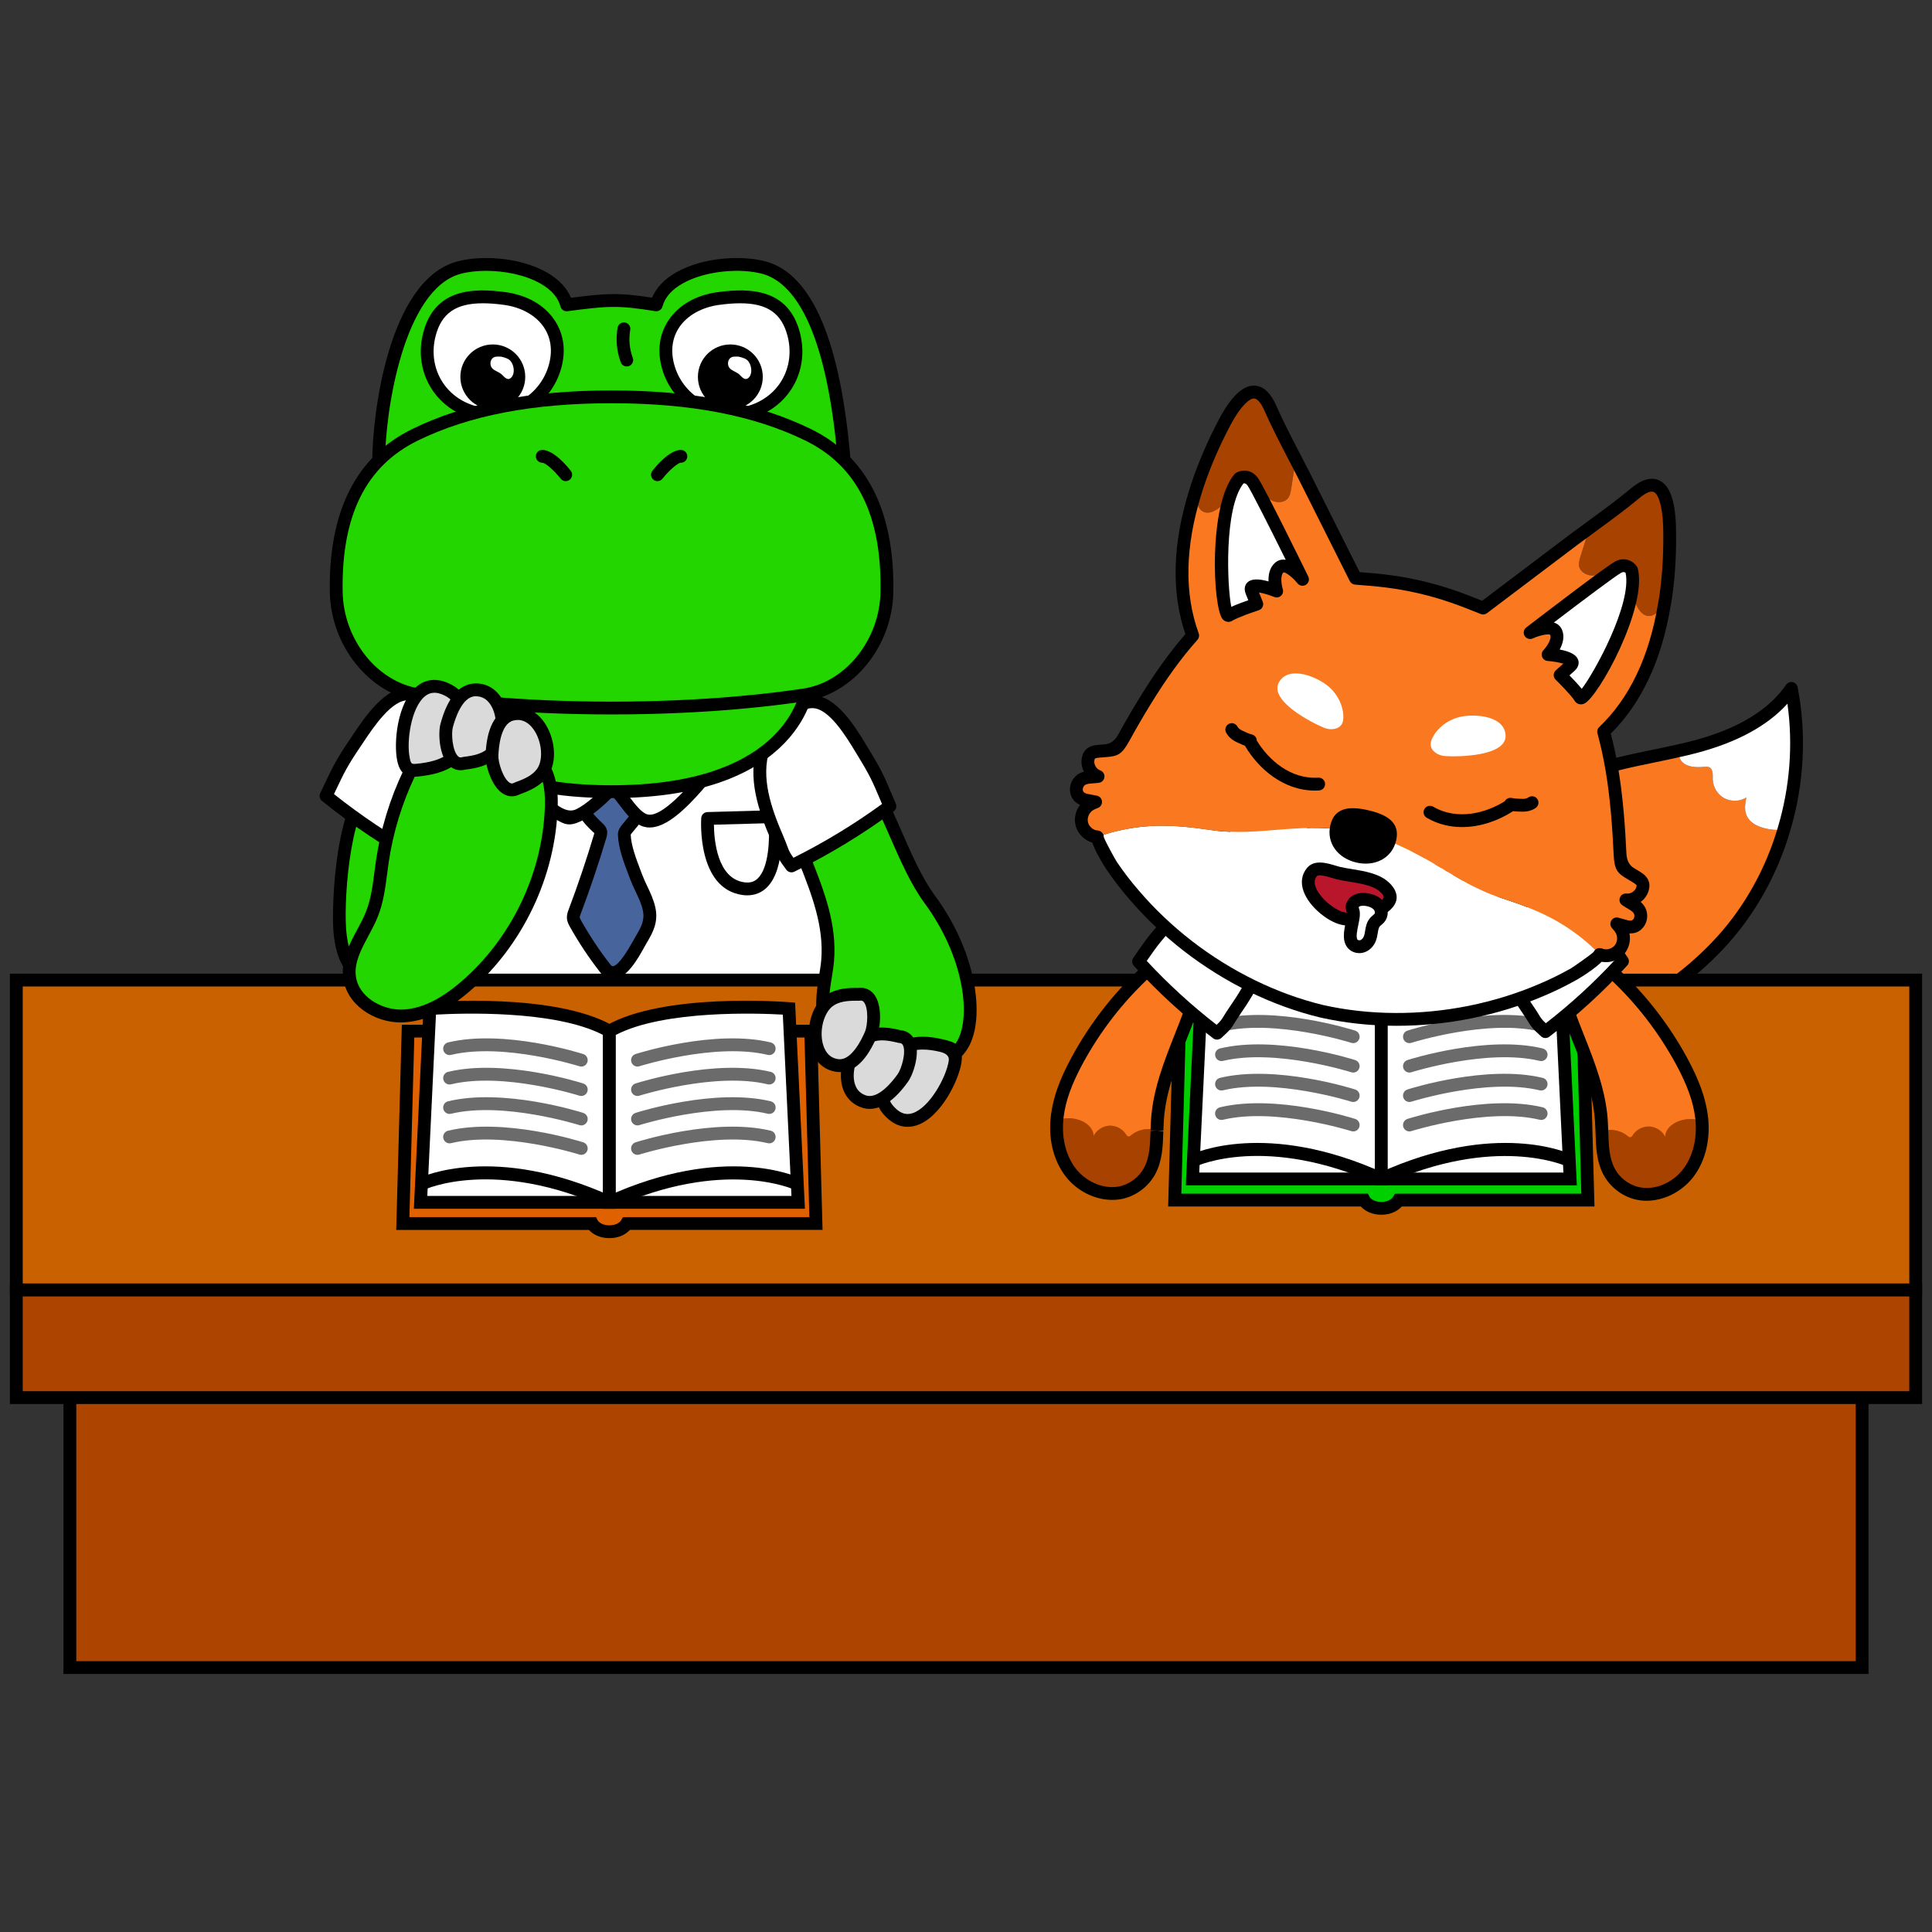 <?xml version="1.0" encoding="UTF-8"?>
<svg xmlns="http://www.w3.org/2000/svg" version="1.1" viewBox="0 0 390 390">
  <rect x="0" y="0" width="390" height="390" fill="#333333" stroke="none"/>
  <defs>
    <style>
      .cls-1 {
        fill: #48649c;
      }

      .cls-2 {
        fill: #868686;
      }

      .cls-3 {
        fill: #c84600;
      }

      .cls-4 {
        fill: #ba162b;
      }

      .cls-5 {
        fill: #fa7920;
      }

      .cls-6 {
        fill: #fff;
      }

      .cls-7 {
        fill: #ca6100;
      }

      .cls-8 {
        fill: #23d600;
      }

      .cls-9 {
        fill: #00cf00;
      }

      .cls-10 {
        fill: #ffbc00;
      }

      .cls-11 {
        fill: #6b6b6b;
      }

      .cls-12 {
        fill: #a74200;
      }

      .cls-13 {
        fill: #e06100;
      }

      .cls-14 {
        fill: #dadada;
      }

      .cls-15 {
        fill: #ad4400;
      }
    </style>
  </defs>
  <!-- Generator: Adobe Illustrator 28.7.1, SVG Export Plug-In . SVG Version: 1.2.0 Build 142)  -->
  <g>
    <g id="_레이어_1" data-name="레이어_1">
      <g>
        <g>
          <path class="cls-5" d="M345.751,157.347c.046,1.548.961,3.045,2.325,3.779s3.133.69,4.447-.146c-.21,1.114-.412,2.27-.058,3.344.695,2.086,3.174,2.919,5.344,3.152.739.082,1.547.063,2.297-.032-1.978,6.705-5.139,13.06-9.339,18.665-10.286,13.688-29.757,25.507-47.495,23.518-18.506-2.11-11.829-24.36-5.105-35.149,4.999-8.034,12.456-14.639,21.337-18.066,6.237-2.431,12.902-3.384,19.423-4.881-.058.515-.027,1.036.149,1.508.691,1.714,2.997,1.965,4.822,1.758.389-.029.796-.082,1.157.092.798.4.685,1.561.698,2.458Z"/>
          <path class="cls-6" d="M342.094,150.767c7.508-1.965,15.116-5.396,19.517-11.806,1.816,9.421,1.255,19.263-1.506,28.482-.75.095-1.558.114-2.297.032-2.17-.233-4.65-1.066-5.344-3.152-.353-1.075-.151-2.231.058-3.344-1.314.836-3.082.88-4.447.146s-2.278-2.23-2.325-3.779c-.013-.897.1-2.058-.698-2.458-.361-.174-.768-.12-1.157-.092-1.825.208-4.131-.044-4.822-1.758-.175-.472-.206-.992-.149-1.508l.021-.004c1.052-.239,2.104-.479,3.148-.76Z"/>
        </g>
        <path d="M307.225,211.138c-1.371,0-2.739-.074-4.097-.225-5.672-.646-9.58-3.115-11.621-7.339-4.489-9.293,1.674-23.543,5.561-29.779,5.338-8.579,13.139-15.181,21.97-18.588,4.662-1.817,9.593-2.833,14.36-3.815,1.75-.36,3.499-.72,5.239-1.12.013-.003.025-.005.04-.008,1.03-.234,2.057-.467,3.08-.743,8.93-2.338,15.249-6.136,18.786-11.29.297-.431.832-.638,1.331-.534.512.106.908.51,1.006,1.021,1.84,9.536,1.308,19.599-1.535,29.098-2.042,6.926-5.253,13.344-9.543,19.07-9.414,12.523-27.261,24.253-44.577,24.253ZM339.197,152.797c-1.752.401-3.514.764-5.277,1.128-4.662.96-9.484,1.954-13.947,3.693-8.313,3.208-15.666,9.437-20.708,17.544-4.215,6.762-9.136,19.609-5.428,27.287,1.63,3.371,4.853,5.353,9.583,5.892,17.552,1.971,36.597-10.085,46.315-23.01,4.102-5.477,7.176-11.619,9.132-18.254,2.445-8.167,3.108-16.757,1.948-25.027-4.053,4.484-10.223,7.831-18.39,9.969-1.053.284-2.12.527-3.19.77-.013.003-.023.005-.036.008Z"/>
      </g>
      <g>
        <g>
          <path class="cls-12" d="M310.817,255.527c3.083,6.533-2.846,11.535-9.293,11.665-5.045.108-19.534,2.523-21.647-3.752-.496-1.488-.474-3.083-.453-4.657,0-.496.022-1.013.043-1.509.647-.496,1.38-.862,2.178-1.057,1.337-.28,2.932-.108,4.14.539.582.302,1.229.712,1.833.496.302-.108.517-.323.755-.517,1.617-1.294,4.269-.992,5.541.625,1.941-1.833,5.196-2.07,7.396-.561.259.194.561.41.884.41.367,0,.668-.28.949-.517,1.897-1.617,5.024-2.458,7.374-1.337.108.043.216.108.302.172Z"/>
          <path class="cls-5" d="M310.515,255.354c-2.35-1.121-5.477-.28-7.374,1.337-.28.237-.582.517-.949.517-.323,0-.625-.216-.884-.41-2.199-1.509-5.455-1.272-7.396.561-1.272-1.617-3.924-1.919-5.541-.625-.237.194-.453.41-.755.517-.604.216-1.251-.194-1.833-.496-1.207-.647-2.803-.819-4.14-.539-.798.194-1.531.561-2.178,1.057.216-10.673.949-21.281.949-31.911,0-2.975-.755-8.085,1.445-10.436,1.876-1.984,6.662-.992,9.207,0,2.113,9.53,4.226,19.039,6.361,28.547.194.884.41,1.811.992,2.501.561.668,1.401,1.013,2.221,1.358,3.687,1.596,7.439,3.601,9.552,7.029.237.388.453.776.625,1.164-.086-.065-.194-.129-.302-.172Z"/>
        </g>
        <path d="M291.126,269.037c-5.565,0-11.045-.937-12.476-5.184-.566-1.697-.543-3.417-.521-5.081,0-.499.022-1.032.044-1.539.089-4.43.267-8.848.446-13.261.246-6.102.501-12.412.501-18.609,0-.547-.026-1.171-.055-1.834-.136-3.2-.304-7.184,1.848-9.486,2.434-2.575,7.822-1.415,10.623-.32l.644.251.149.674c2.112,9.528,4.226,19.037,6.359,28.541.154.701.326,1.489.718,1.95.35.419.994.691,1.674.977,3.777,1.634,7.879,3.784,10.212,7.57.27.442.512.88.707,1.318,1.348,2.857,1.255,5.809-.278,8.281-1.906,3.072-5.898,5.114-10.174,5.199-.838.019-1.948.103-3.219.2-2.177.164-4.7.354-7.203.354ZM285.407,215.077c-1.16,0-2.118.221-2.609.739-1.404,1.503-1.255,5.028-1.148,7.603.029.703.057,1.362.057,1.943,0,6.247-.255,12.585-.503,18.714-.177,4.401-.356,8.806-.444,13.221l-.002.034c-.019.476-.042.973-.042,1.451-.019,1.539-.038,2.969.387,4.249,1.43,4.245,11.574,3.483,17.032,3.07,1.327-.099,2.482-.185,3.361-.204,3.422-.069,6.574-1.63,8.029-3.977,1.07-1.724,1.112-3.746.122-5.841-.162-.368-.354-.705-.56-1.044-1.952-3.167-5.626-5.07-8.961-6.515-.939-.396-1.95-.821-2.697-1.716-.802-.945-1.07-2.165-1.263-3.055-2.082-9.271-4.146-18.55-6.207-27.849-1.495-.507-3.167-.823-4.55-.823Z"/>
      </g>
      <g>
        <g>
          <path class="cls-12" d="M244.607,256.691c-1.919-1.617-5.024-2.458-7.374-1.337-.108.065-.216.108-.323.172-3.062,6.533,2.868,11.535,9.314,11.665,5.045.108,19.513,2.523,21.647-3.752.496-1.488.474-3.083.453-4.657,0-.496-.022-1.013-.043-1.509-.668-.496-1.401-.862-2.199-1.057-1.337-.28-2.932-.108-4.14.539-.582.302-1.207.712-1.833.496-.28-.108-.517-.323-.755-.517-1.596-1.294-4.248-.992-5.541.625-1.941-1.833-5.175-2.07-7.374-.561-.28.194-.561.41-.884.41-.367,0-.668-.28-.949-.517Z"/>
          <path class="cls-5" d="M237.233,255.354c2.35-1.121,5.455-.28,7.374,1.337.28.237.582.517.949.517.323,0,.604-.216.884-.41,2.199-1.509,5.433-1.272,7.374.561,1.294-1.617,3.946-1.919,5.541-.625.237.194.474.41.755.517.625.216,1.251-.194,1.833-.496,1.207-.647,2.803-.819,4.14-.539.798.194,1.531.561,2.199,1.057-.237-10.673-.97-21.281-.97-31.911,0-2.975.776-8.085-1.423-10.436-1.876-1.984-6.662-.992-9.207,0-2.135,9.53-4.248,19.039-6.361,28.547-.194.884-.41,1.811-.992,2.501-.582.668-1.423,1.013-2.221,1.358-3.687,1.596-7.46,3.601-9.573,7.029-.237.388-.453.776-.625,1.164.108-.065.216-.108.323-.172Z"/>
        </g>
        <path d="M256.61,269.037c-2.501,0-5.019-.19-7.192-.354-1.272-.097-2.38-.181-3.223-.2-4.269-.084-8.263-2.125-10.174-5.197-1.536-2.472-1.636-5.422-.283-8.309.182-.413.425-.853.695-1.293,2.326-3.775,6.442-5.929,10.162-7.54.772-.333,1.396-.602,1.758-1.019.38-.451.552-1.236.704-1.929l.166-.75c2.058-9.26,4.116-18.521,6.196-27.802l.151-.674.642-.248c2.797-1.093,8.185-2.257,10.616.316,2.151,2.299,1.975,6.266,1.834,9.456-.029.676-.058,1.31-.058,1.868,0,6.3.264,12.718.519,18.923.177,4.308.355,8.62.451,12.943.023.51.044,1.042.044,1.554.022,1.653.045,3.373-.519,5.066-1.447,4.249-6.929,5.188-12.489,5.188ZM257.789,215.901c-2.027,9.05-4.033,18.079-6.04,27.107l-.165.745c-.195.886-.461,2.103-1.268,3.057-.76.874-1.729,1.293-2.585,1.661-3.459,1.499-7.146,3.407-9.095,6.569-.205.335-.394.67-.542,1.009-.996,2.125-.949,4.144.125,5.87,1.459,2.348,4.611,3.908,8.03,3.977.88.019,2.037.105,3.364.204,5.441.415,15.586,1.175,17.034-3.078.423-1.272.404-2.701.383-4.217,0-.501-.02-1-.042-1.476v-.027c-.096-4.312-.274-8.614-.45-12.911-.257-6.23-.522-12.676-.522-19.028,0-.592.029-1.263.061-1.983.114-2.56.268-6.068-1.134-7.567-1.077-1.137-4.41-.842-7.155.088Z"/>
      </g>
      <g>
        <path class="cls-1" d="M305.471,195.49c2.966,7.683,6.449,15.165,10.418,22.381-12.694,6.799-27.634,7.59-42.02,8.235-14.386-.645-29.325-1.436-42.02-8.235,3.969-7.216,7.452-14.699,10.418-22.381h63.203Z"/>
        <path d="M273.928,227.399c-13.882-.617-29.486-1.316-42.689-8.387-.305-.164-.532-.442-.63-.773-.098-.333-.06-.689.106-.992,3.931-7.146,7.412-14.624,10.346-22.223.193-.499.672-.829,1.207-.829h63.204c.535,0,1.015.33,1.207.827,2.937,7.606,6.418,15.084,10.345,22.225.166.303.206.659.107.992-.099.331-.324.609-.63.773-13.204,7.071-28.807,7.77-42.573,8.387ZM233.618,217.33c12.45,6.237,27.226,6.898,40.309,7.483,12.97-.585,27.743-1.247,40.194-7.483-3.584-6.627-6.786-13.529-9.534-20.546h-61.434c-2.746,7.012-5.949,13.914-9.535,20.546Z"/>
      </g>
      <g>
        <path class="cls-6" d="M302.76,176.835c-1.431-5.962-2.419-12.136-5.267-17.565-2.848-5.43-8.082-10.114-14.211-10.267-2.557-.064-6.859,1.218-9.424,1.071-2.565.148-6.868-1.135-9.424-1.071-6.129.154-11.364,4.838-14.211,10.267-2.848,5.43-3.836,11.604-5.267,17.565-1.37,5.703-3.176,15.231-5.4,20.661-1.133,3.859,70.498,4.621,68.604-.003-2.223-5.427-4.029-14.955-5.399-20.658Z"/>
        <path d="M274.593,201.976c-16.171,0-32.546-.961-35.443-2.878-1.097-.725-.917-1.689-.835-1.967,1.696-4.16,3.154-10.699,4.325-15.952.378-1.696.731-3.281,1.059-4.647.278-1.156.538-2.32.799-3.485,1.085-4.846,2.208-9.857,4.58-14.379,2.717-5.181,8.171-10.781,15.324-10.96,1.359-.033,3.007.25,4.758.55,1.692.291,3.449.606,4.624.522,1.34.077,3.082-.231,4.771-.521,1.751-.301,3.41-.592,4.76-.551,7.157.179,12.608,5.779,15.324,10.96,2.373,4.521,3.495,9.53,4.58,14.374.261,1.166.522,2.332.8,3.49h0c.326,1.36.678,2.936,1.055,4.622,1.171,5.262,2.63,11.81,4.285,15.848.24.591.206,1.46-.615,2.134-2.308,1.896-18.129,2.84-34.151,2.84ZM241.062,197.199c6.897,2.873,59.579,3.024,65.658.17-1.634-4.25-3.036-10.546-4.173-15.651-.373-1.672-.72-3.233-1.042-4.581-.282-1.171-.545-2.349-.811-3.529-1.049-4.68-2.133-9.519-4.346-13.737-2.375-4.53-7.064-9.425-13.097-9.576-1.141-.032-2.708.248-4.259.515-1.834.315-3.734.641-5.209.555-1.332.082-3.227-.24-5.062-.555-1.55-.266-3.138-.529-4.254-.515-6.034.152-10.723,5.046-13.099,9.576-2.213,4.219-3.297,9.06-4.346,13.742-.263,1.178-.527,2.355-.807,3.524-.325,1.354-.676,2.925-1.05,4.605-1.121,5.029-2.499,11.214-4.103,15.457Z"/>
      </g>
      <g>
        <path class="cls-1" d="M271.847,168.938c.184.176.381.359.455.603.078.26,0,.539-.077.8-1.253,4.201-2.655,8.357-4.203,12.458-.119.314-.24.639-.221.975.02.357.196.685.371.997,1.422,2.535,3.034,4.964,4.819,7.258.189.244.389.493.665.633,2.15,1.093,4.556-3.982,5.344-5.297.985-1.645,1.717-3.063,1.295-5.035-.398-1.856-1.468-3.505-2.128-5.27-.795-2.128-1.881-4.715-1.954-6.992-.012-.372.233-.699.471-.986.805-.976,1.669-1.921,2.258-3.041s.877-2.468.45-3.659c-1.061-2.962-5.196-2.948-7.191-1.017-.825.799-1.594,1.975-2.253,2.907-1.256,1.774.528,3.355,1.901,4.664Z"/>
        <path d="M274.316,194.132c-.403,0-.819-.098-1.248-.316-.546-.278-.893-.725-1.1-.993-1.819-2.339-3.476-4.835-4.926-7.419-.197-.353-.496-.885-.534-1.557-.035-.613.16-1.129.303-1.504,1.527-4.043,2.93-8.205,4.172-12.37.006-.018.012-.036.017-.054-.011-.011-.022-.02-.033-.031,0,0-.014-.014-.015-.014l-.155-.148c-1.408-1.339-3.763-3.58-1.909-6.2l.326-.465c.612-.876,1.303-1.869,2.085-2.624,1.443-1.4,3.768-2.025,5.784-1.554,1.707.398,2.958,1.485,3.524,3.064.507,1.42.322,3.088-.523,4.699-.554,1.053-1.29,1.93-2,2.777l-.404.484c-.139.167-.183.238-.197.267.079,1.654.892,3.794,1.61,5.683l.283.751c.236.63.529,1.244.819,1.86.533,1.124,1.082,2.288,1.362,3.591.518,2.419-.35,4.135-1.45,5.971-.095.158-.215.375-.356.63-1.106,1.998-3.03,5.47-5.437,5.471ZM272.754,168.015c.246.235.618.59.787,1.158.193.634.017,1.222-.077,1.538-1.26,4.225-2.685,8.446-4.232,12.545-.053.138-.14.368-.14.447.009.083.148.33.207.435,1.385,2.471,2.971,4.859,4.712,7.098.057.074.187.242.245.282.053.033.813.258,3.232-4.111.159-.286.294-.529.4-.706.898-1.499,1.462-2.593,1.139-4.1-.216-1.011-.68-1.99-1.171-3.027-.322-.682-.643-1.363-.904-2.06l-.279-.738c-.79-2.078-1.683-4.433-1.755-6.666-.028-.892.509-1.54.766-1.852l.417-.499c.652-.777,1.268-1.511,1.692-2.318.498-.946.636-1.902.378-2.621-.332-.925-1.094-1.281-1.675-1.416-1.172-.274-2.571.094-3.397.893-.601.581-1.218,1.464-1.761,2.245l-.337.48c-.44.622-.101,1.231,1.58,2.831l.159.151-.894.936.906-.923ZM271.122,170.042h.021-.021Z"/>
      </g>
      <g>
        <path class="cls-6" d="M256.752,153.736c-.053,5.03,4.339,10.277,8.352,12.704,1.635.989,1.937,1.21,3.583.431,2.064-.977,4.089-3.067,5.627-4.531,1.673,1.336,3.276,4.813,5.402,5.422,2.788.798,6.943-3.902,8.553-5.737,2.359-2.686,3.986-6.057,2.771-9.65-2.485-7.345-10.711-10.219-17.857-9.885-5.09.238-11.79,2.356-14.906,6.65-1.05,1.447-1.508,3.011-1.525,4.596Z"/>
        <path d="M280.379,169.146c-.345,0-.685-.045-1.019-.141-1.719-.492-3.004-2.178-4.136-3.667-.321-.421-.632-.831-.931-1.184-1.445,1.389-3.194,3.007-5.052,3.887-2.155,1.018-2.953.627-4.706-.432-4.605-2.787-9.134-8.412-9.076-13.887.02-1.954.616-3.751,1.772-5.342,3.341-4.604,10.389-6.924,15.893-7.181,7.601-.362,16.462,2.833,19.142,10.762,1.194,3.53.147,7.304-3.024,10.917-2.619,2.984-5.912,6.268-8.862,6.268ZM274.314,161.046c.285,0,.571.094.807.283.771.615,1.445,1.502,2.16,2.441.89,1.169,1.897,2.492,2.79,2.748.754.214,2.693-.186,7.224-5.348,2.565-2.919,3.411-5.739,2.518-8.38-2.249-6.653-9.947-9.319-16.57-9.008-4.727.221-11.1,2.23-13.92,6.118-.835,1.148-1.264,2.442-1.278,3.848h0c-.047,4.46,3.945,9.297,7.726,11.586q1.377.834,2.36.367c1.62-.766,3.327-2.41,4.698-3.731l.592-.569c.248-.236.57-.356.892-.356ZM256.752,153.735h.021-.021Z"/>
      </g>
      <g>
        <path class="cls-10" d="M290.464,184.483c8.084-.261,9.127-13.56,9.127-13.56l-9.127-5.227-9.127,5.227s1.043,13.299,9.127,13.56Z"/>
        <path class="cls-3" d="M290.464,181.602c5.604-.181,6.327-9.401,6.327-9.401l-6.327-3.624-6.327,3.624s.723,9.22,6.327,9.401Z"/>
        <path class="cls-6" d="M293.653,178.069c-.154.154-.307.247-.444.265-.145.034-.316.042-.522.025-.221-.017-.358-.094-.427-.214-.076-.112-.112-.265-.112-.471v-3.233c-.084.247-.179.504-.282.761-.101.265-.204.531-.307.786-.112.274-.215.539-.316.796-.103.265-.198.514-.282.753-.036.068-.061.137-.078.205-.034.068-.067.137-.103.188-.051.052-.101.094-.162.128-.067.034-.145.051-.24.051-.118,0-.204-.017-.238-.06-.044-.034-.078-.094-.112-.171l-1.352-3.618v3.448c0,.094-.017.171-.034.239-.036.068-.103.145-.206.214-.093.052-.179.103-.265.154-.093.06-.213.103-.35.128l-.343-.231c.008-.026.017-.06.034-.103.011-.025.019-.06.036-.111,0-.043.008-.095.008-.145v-5.449c0-.025-.017-.06-.044-.112-.034-.042-.059-.085-.084-.119l.299-.18c.12.017.257.043.394.068.128.035.257.068.385.112.12.051.221.119.324.187.086.077.154.172.206.292l1.436,3.969,1.489-4.124v.009c.008-.043.017-.086.017-.137,0-.035-.034-.086-.103-.146l.31-.231c.358.043.623.112.802.197.173.094.265.162.265.205v5.166c0,.068.019.128.053.18.034.06.095.077.187.043l.162.282Z"/>
      </g>
      <g>
        <path class="cls-8" d="M122.441,240.195s32.297,39.064,68.237,40.216c35.94,1.151,39.394-11.423,31.334-14.922-8.06-3.5-50.243-12.677-56.496-51.264-6.253-38.588-60.9-7.336-43.075,25.971Z"/>
        <path d="M195.149,281.778c-1.447,0-2.95-.023-4.512-.074-18.917-.606-36.737-11.654-48.356-20.818-12.529-9.882-20.756-19.769-20.837-19.868-.055-.065-.103-.137-.143-.213-5.885-10.997-4.761-23.029,3.086-33.014,7.469-9.503,19.124-14.48,28.356-12.093,7.458,1.927,12.448,8.432,14.051,18.32,5.346,32.984,37.436,43.939,51.138,48.618,1.977.674,3.539,1.207,4.597,1.666,3.212,1.396,4.879,4.116,4.246,6.934-1.173,5.228-10.157,10.543-31.625,10.543ZM123.519,239.466c1.82,2.154,33.13,38.56,67.2,39.652,24.8.796,32.743-4.938,33.53-8.45.359-1.596-.67-3.089-2.751-3.992-.962-.419-2.48-.937-4.403-1.592-14.142-4.828-47.262-16.135-52.857-50.654-1.449-8.938-5.647-14.55-12.144-16.227-8.124-2.099-18.929,2.604-25.673,11.186-7.155,9.105-8.21,20.06-2.903,30.076Z"/>
      </g>
      <g>
        <g>
          <path class="cls-8" d="M145.569,248.96c.423.75.447,1.663.034,2.418-1.205,2.201-2.021,5.031-3.275,7.036-1.595,2.552-3.326,5.056-4.51,7.836-1.27,2.982-1.242,5.819-1.538,8.97-.424,4.515.082,8.177,5.541,8.177,8.564,0,25.448,0,25.448,0,0,0,8.84-.629,7.447-7.964-2.453-12.921-7.572-12.941-16.407-12.941l5.32-17.39c.408-.902.558-1.886.431-2.868"/>
          <path d="M141.822,284.69c-2.367,0-4.156-.646-5.32-1.925-1.78-1.956-1.762-4.973-1.509-7.666.056-.592.099-1.171.143-1.743.195-2.571.38-5.001,1.493-7.612,1.006-2.362,2.381-4.521,3.711-6.607l.892-1.409c.626-1,1.145-2.257,1.696-3.588.472-1.141.959-2.32,1.54-3.382.194-.354.184-.79-.026-1.162-.352-.621-.132-1.411.491-1.762.62-.354,1.41-.133,1.762.491.653,1.156.669,2.529.044,3.674-.515.941-.975,2.053-1.42,3.129-.566,1.371-1.153,2.788-1.893,3.973l-.904,1.425c-1.273,1.998-2.59,4.064-3.512,6.233-.946,2.219-1.108,4.338-1.294,6.793-.044.587-.089,1.183-.147,1.79-.188,2.005-.262,4.464.848,5.683.661.726,1.775,1.08,3.406,1.08h25.448c-.046-.002,3.751-.316,5.467-2.556.779-1.017,1.011-2.285.71-3.872-2.257-11.892-6.294-11.892-15.137-11.892-.411,0-.796-.194-1.04-.524-.244-.328-.317-.754-.197-1.148l5.321-17.39c.367-.838.48-1.588.384-2.322-.092-.71.408-1.358,1.117-1.449.713-.112,1.357.406,1.45,1.116.157,1.213-.028,2.447-.535,3.567l-4.753,15.569c7.815.059,13.456.948,15.932,13.99.442,2.329.036,4.327-1.207,5.942-2.435,3.165-7.217,3.539-7.42,3.554l-25.54.002Z"/>
        </g>
        <g>
          <path class="cls-14" d="M168.333,281.226c-1.397-2.094-.487-5.423,1.361-6.998,1.632-1.392,4.852-1.852,6.668-.587,2.255,1.571,6.095,5.669,5.684,8.358-2.862,1.482-10.261,2.185-12.944.06-.309-.245-.564-.526-.769-.833Z"/>
          <path d="M174.685,284.686c-2.492,0-4.912-.444-6.385-1.611-.408-.326-.758-.705-1.042-1.131h0c-1.838-2.756-.634-6.797,1.597-8.7,1.958-1.67,5.825-2.352,8.249-.663,2.177,1.516,6.768,6.043,6.223,9.614-.063.408-.317.762-.684.954-1.636.846-4.852,1.537-7.957,1.537ZM169.409,280.509c.135.202.303.383.499.539,2.009,1.59,7.908,1.209,10.839.112-.358-1.956-3.097-5.045-5.123-6.456-1.335-.929-3.913-.495-5.09.507-1.343,1.148-2.146,3.767-1.124,5.298Z"/>
        </g>
        <g>
          <path class="cls-14" d="M162.684,282.308c-1.397-2.094-.487-5.423,1.361-6.998,1.632-1.392,4.852-1.852,6.668-.587,2.255,1.571,6.095,5.669,5.684,8.358-2.862,1.482-10.261,2.185-12.944.06-.309-.245-.564-.526-.769-.833Z"/>
          <path d="M169.038,285.768c-2.493,0-4.914-.446-6.388-1.613-.405-.322-.756-.701-1.041-1.129h0c-1.839-2.758-.634-6.799,1.598-8.702,1.956-1.666,5.824-2.348,8.245-.663,2.179,1.518,6.771,6.047,6.224,9.616-.063.408-.317.762-.684.954-1.635.846-4.85,1.537-7.954,1.537ZM163.76,281.591c.135.202.301.381.496.535,2.012,1.592,7.911,1.215,10.841.116-.358-1.956-3.097-5.045-5.124-6.458-1.33-.931-3.911-.495-5.088.51-1.344,1.148-2.146,3.765-1.124,5.298Z"/>
        </g>
        <g>
          <path class="cls-14" d="M155.473,282.308c-1.397-2.094-.487-5.423,1.361-6.998,1.632-1.392,4.852-1.852,6.668-.587,2.255,1.571,6.095,5.669,5.684,8.358-2.862,1.482-10.261,2.185-12.944.06-.309-.245-.564-.526-.769-.833Z"/>
          <path d="M161.826,285.768c-2.493,0-4.914-.446-6.387-1.615-.405-.318-.757-.699-1.042-1.126h-.001c-1.837-2.758-.632-6.799,1.599-8.702,1.955-1.666,5.822-2.348,8.247-.663,2.178,1.518,6.768,6.049,6.224,9.616-.063.408-.317.762-.684.954-1.636.846-4.851,1.537-7.955,1.537ZM156.548,281.591c.135.202.301.381.495.535,2.012,1.592,7.912,1.213,10.843.116-.359-1.956-3.097-5.045-5.124-6.458-1.329-.931-3.912-.493-5.089.512-1.344,1.145-2.145,3.763-1.124,5.296Z"/>
        </g>
        <g>
          <path class="cls-1" d="M162.36,218.031c.32.659.979,5.807,1.17,6.698.654,3.06.303,6.204.887,9.307.77,4.086,1.669,8.064.853,12.218-.789,4.019-3.396,9.142-5.116,12.758-1.247,2.621-1.052,3.085-3.487,3.975-4.49,1.641-9.329.123-13.856,1.797-2.055.759-4.247,1.978-6.329,2.404-.002-4.379,1.842-9.077,3.445-13.1,2.93-7.351-1.001-13.432-2.905-20.521"/>
          <path d="M136.482,268.479c-.296,0-.585-.101-.818-.291-.301-.246-.476-.613-.476-1.002-.002-4.7,1.96-9.623,3.538-13.579,2.03-5.091.494-9.465-1.284-14.531-.584-1.663-1.188-3.384-1.669-5.176-.185-.689.224-1.398.915-1.583.679-.196,1.4.221,1.584.914.455,1.697,1.042,3.369,1.611,4.988,1.787,5.091,3.634,10.353,1.245,16.346-1.289,3.236-2.851,7.153-3.254,10.865.734-.27,1.485-.598,2.222-.92.765-.335,1.524-.665,2.267-.939,2.481-.918,4.984-.956,7.404-.992,2.276-.034,4.426-.067,6.455-.809,1.52-.556,1.548-.615,2.233-2.156.149-.333.32-.716.53-1.158l.607-1.268c1.666-3.464,3.738-7.774,4.408-11.183.703-3.577.037-7.062-.67-10.753l-.186-.977c-.298-1.588-.365-3.163-.431-4.685-.069-1.6-.134-3.112-.45-4.592-.066-.312-.19-1.124-.335-2.093-.204-1.358-.583-3.887-.754-4.356-.312-.642-.034-1.392.61-1.706.642-.307,1.428-.021,1.738.623.254.522.474,1.777.964,5.056.135.895.245,1.649.307,1.935.36,1.693.433,3.386.503,5.022.064,1.499.124,2.914.39,4.316l.184.973c.721,3.769,1.467,7.666.667,11.734-.734,3.733-2.886,8.21-4.615,11.808l-.602,1.257c-.2.419-.361.783-.503,1.099-.861,1.935-1.282,2.649-3.709,3.533-2.439.893-4.912.929-7.304.964-2.304.036-4.48.067-6.546.832-.697.257-1.409.571-2.127.884-1.428.623-2.905,1.27-4.392,1.573-.086.017-.173.025-.259.025Z"/>
        </g>
      </g>
      <g>
        <g>
          <path class="cls-8" d="M101.337,248.96c-.423.75-.447,1.663-.034,2.418,1.205,2.201,2.021,5.031,3.275,7.036,1.595,2.552,3.326,5.056,4.51,7.836,1.27,2.982,1.242,5.819,1.538,8.97.424,4.515-.082,8.177-5.541,8.177h-25.448s-8.84-.629-7.447-7.964c2.453-12.921,7.572-12.941,16.407-12.941l-5.32-17.39c-.408-.902-.558-1.886-.431-2.868"/>
          <path d="M105.084,284.69h-25.448c-.294-.017-5.076-.392-7.511-3.554-1.242-1.615-1.649-3.615-1.207-5.944,2.475-13.042,8.116-13.931,15.93-13.99l-4.809-15.722c-.45-.966-.635-2.2-.476-3.415.093-.71.754-1.221,1.45-1.114.709.093,1.208.741,1.115,1.451-.096.735.017,1.482.326,2.165l5.379,17.546c.12.394.047.819-.197,1.148-.244.331-.63.524-1.04.524-8.842,0-12.879,0-15.136,11.892-.302,1.59-.069,2.855.71,3.874,1.718,2.242,5.523,2.554,5.561,2.556l25.353-.002c1.631,0,2.746-.354,3.407-1.08,1.109-1.217,1.035-3.676.846-5.685-.057-.602-.102-1.194-.146-1.779-.186-2.457-.347-4.58-1.294-6.801-.921-2.165-2.235-4.226-3.506-6.22l-.911-1.438c-.741-1.185-1.327-2.603-1.893-3.971-.445-1.076-.905-2.19-1.42-3.129-.625-1.148-.61-2.52.043-3.676.353-.621,1.142-.842,1.762-.491.622.352.842,1.141.491,1.762-.211.373-.22.809-.025,1.164.581,1.059,1.069,2.24,1.54,3.379.55,1.331,1.07,2.588,1.696,3.588l.899,1.419c1.327,2.085,2.699,4.239,3.704,6.597,1.114,2.615,1.298,5.045,1.493,7.62.043.569.087,1.145.142,1.735.254,2.693.273,5.71-1.509,7.666-1.179,1.295-2.919,1.925-5.32,1.925Z"/>
        </g>
        <g>
          <path class="cls-14" d="M78.573,281.226c1.397-2.094.487-5.423-1.361-6.998-1.632-1.392-4.852-1.852-6.668-.587-2.255,1.571-6.095,5.669-5.684,8.358,2.862,1.482,10.261,2.185,12.944.06.309-.245.564-.526.769-.833Z"/>
          <path d="M72.218,284.686c-3.104,0-6.318-.691-7.953-1.537-.367-.192-.621-.545-.684-.954-.546-3.571,4.046-8.098,6.224-9.614,2.425-1.691,6.289-1.006,8.245.663,2.233,1.903,3.437,5.944,1.598,8.7h0c-.283.423-.632.802-1.037,1.126-1.476,1.169-3.9,1.615-6.394,1.615ZM66.16,281.159c2.928,1.099,8.83,1.478,10.841-.114.193-.154.361-.335.496-.537h0c1.022-1.531.22-4.15-1.124-5.298-1.18-1-3.76-1.436-5.088-.507-2.028,1.411-4.767,4.5-5.124,6.456ZM78.573,281.227h.021-.021Z"/>
        </g>
        <g>
          <path class="cls-14" d="M84.223,282.308c1.397-2.094.487-5.423-1.361-6.998-1.632-1.392-4.852-1.852-6.668-.587-2.255,1.571-6.095,5.669-5.684,8.358,2.862,1.482,10.261,2.185,12.944.06.309-.245.564-.526.769-.833Z"/>
          <path d="M77.87,285.768c-3.104,0-6.319-.691-7.955-1.537-.367-.192-.621-.545-.684-.954-.544-3.567,4.046-8.098,6.223-9.616,2.426-1.687,6.29-1.004,8.247.665,2.232,1.901,3.437,5.942,1.598,8.7h0c-.285.427-.636.806-1.041,1.129-1.473,1.166-3.894,1.613-6.387,1.613ZM71.81,282.241c2.93,1.099,8.829,1.478,10.841-.114.195-.156.361-.335.496-.537,1.021-1.533.22-4.15-1.124-5.296-1.179-1.004-3.758-1.438-5.089-.512-2.026,1.413-4.764,4.502-5.123,6.458ZM84.222,282.309h.021-.021Z"/>
        </g>
        <g>
          <path class="cls-14" d="M91.434,282.308c1.397-2.094.487-5.423-1.361-6.998-1.632-1.392-4.852-1.852-6.668-.587-2.255,1.571-6.095,5.669-5.684,8.358,2.862,1.482,10.261,2.185,12.944.06.309-.245.564-.526.769-.833Z"/>
          <path d="M85.081,285.768c-3.104,0-6.32-.691-7.956-1.537-.367-.192-.621-.545-.684-.954-.544-3.567,4.046-8.098,6.223-9.616,2.425-1.687,6.294-1.004,8.248.665,2.231,1.901,3.436,5.942,1.599,8.7h-.001c-.285.427-.637.809-1.044,1.129-1.472,1.166-3.892,1.613-6.384,1.613ZM79.02,282.241c2.93,1.099,8.829,1.478,10.841-.114.196-.156.362-.335.497-.537,1.02-1.533.22-4.15-1.124-5.296-1.178-1.009-3.757-1.436-5.09-.512-2.026,1.413-4.764,4.502-5.123,6.458ZM91.434,282.309h.021-.021Z"/>
        </g>
        <g>
          <path class="cls-1" d="M84.546,218.031c-.32.659-.979,5.807-1.17,6.698-.654,3.06-.303,6.204-.887,9.307-.77,4.086-1.669,8.064-.853,12.218.789,4.019,3.396,9.142,5.116,12.758,1.247,2.621,1.052,3.085,3.487,3.975,4.49,1.641,9.329.123,13.856,1.797,2.055.759,4.247,1.978,6.329,2.404.002-4.379-1.842-9.077-3.445-13.1-2.93-7.351,1.001-13.432,2.905-20.521"/>
          <path d="M110.424,268.479c-.086,0-.173-.008-.259-.025-1.488-.303-2.964-.95-4.392-1.573-.718-.314-1.43-.627-2.126-.884-2.068-.764-4.244-.796-6.547-.832-2.392-.036-4.865-.072-7.305-.964-2.426-.884-2.847-1.598-3.708-3.533-.142-.316-.303-.68-.503-1.099l-.61-1.274c-1.727-3.592-3.875-8.062-4.607-11.791-.799-4.07-.054-7.97.667-11.741l.183-.966c.264-1.402.325-2.817.39-4.314.071-1.636.143-3.331.504-5.022.061-.286.171-1.032.304-1.92.493-3.289.713-4.55.968-5.072.311-.644,1.086-.914,1.729-.6.631.307.901,1.059.615,1.695-.174.499-.55,3.009-.753,4.361-.143.96-.265,1.767-.332,2.076-.317,1.48-.381,2.992-.451,4.594-.065,1.522-.133,3.097-.431,4.683l-.185.973c-.706,3.691-1.373,7.178-.67,10.757.667,3.403,2.737,7.709,4.4,11.168l.615,1.282c.21.442.38.825.53,1.158.685,1.541.713,1.6,2.232,2.156,2.03.741,4.18.775,6.456.809,2.42.036,4.923.074,7.405.992.741.274,1.5.604,2.267.939.737.322,1.488.651,2.221.92-.403-3.714-1.965-7.631-3.253-10.863-2.39-5.995-.542-11.259,1.245-16.35.569-1.617,1.156-3.291,1.611-4.986.186-.693.899-1.108,1.586-.914.69.185,1.099.895.914,1.583-.481,1.792-1.084,3.51-1.669,5.173-1.779,5.066-3.315,9.441-1.284,14.533,1.577,3.956,3.539,8.877,3.537,13.579,0,.39-.175.756-.476,1.002-.233.19-.522.291-.818.291Z"/>
        </g>
      </g>
      <g>
        <rect class="cls-2" x="124.585" y="203.737" width="8.724" height="2.814" rx="1.407" ry="1.407"/>
        <path d="M131.902,207.846h-5.91c-1.489,0-2.7-1.212-2.7-2.701s1.212-2.7,2.7-2.7h5.91c1.49,0,2.701,1.212,2.701,2.7s-1.212,2.701-2.701,2.701ZM125.992,205.032v.226h5.91c.063,0,.114-.051.114-.114l-6.024-.113Z"/>
      </g>
      <g>
        <g>
          <g>
            <path class="cls-6" d="M170.132,185.899c1.065,4.569,1.316,11.17-.155,18.139h-.019c-55.037,16.552-93.018,0-93.018,0-1.471-6.969-1.22-13.57-.155-18.139,3.465-14.867,6.563-19.843,9.118-37.904,2.555-17.926,20.288-23.482,20.288-23.482,0,0,21.12-3.059,34.517,0,0,0,17.229,5.633,20.288,23.482,3.62,21.178,5.672,23.037,9.137,37.904Z"/>
            <path class="cls-1" d="M169.958,204.038c-3.291,15.642-15.313,33.084-46.5,33.084s-43.228-17.423-46.519-33.084c0,0,37.982,16.552,93.018,0Z"/>
          </g>
          <g>
            <path d="M123.459,238.416c-12.212,0-41.315-3.323-47.785-34.112-1.361-6.448-1.416-13.264-.148-18.699,1.281-5.496,2.499-9.608,3.678-13.585,1.961-6.619,3.814-12.87,5.418-24.207,2.64-18.521,20.998-24.477,21.183-24.535,1.075-.17,21.716-3.102,35.191-.026.848.272,18.121,6.119,21.275,24.524,2.27,13.282,3.932,18.963,5.691,24.979,1.054,3.601,2.142,7.323,3.431,12.851,1.267,5.436,1.212,12.251-.149,18.7l-2.531-.535c1.267-6.002,1.327-12.572.16-17.577-1.272-5.458-2.351-9.146-3.394-12.713-1.78-6.089-3.463-11.841-5.758-25.268-2.886-16.838-19.252-22.416-19.417-22.47-12.885-2.936-33.719.022-33.927.051.034.007-16.787,5.506-19.192,22.383-1.631,11.525-3.51,17.866-5.5,24.579-1.168,3.942-2.375,8.017-3.638,13.438-1.168,5.004-1.108,11.575.16,17.577,2.516,11.974,11.741,32.06,45.253,32.06s42.715-20.085,45.233-32.059l2.531.533c-6.475,30.789-35.56,34.112-47.764,34.112Z"/>
            <path d="M121.241,212.669c-7.142,0-13.396-.484-18.592-1.141-16.371-2.068-25.83-6.131-26.225-6.304-.655-.285-.954-1.046-.669-1.701.284-.657,1.046-.955,1.701-.671.376.163,38.232,16.155,92.129-.053.806-.241,1.676.398,1.676,1.239,0,.629-.439,1.152-1.031,1.269-18.725,5.62-35.451,7.362-48.99,7.362Z"/>
          </g>
        </g>
        <g>
          <path class="cls-1" d="M120.685,167.081c.226.215.467.44.557.739.096.319.001.661-.094.98-1.534,5.145-3.252,10.235-5.148,15.258-.145.385-.294.783-.271,1.194.024.438.24.839.455,1.222,1.742,3.105,3.716,6.079,5.902,8.89.232.298.477.604.814.775,2.633,1.339,5.581-4.877,6.545-6.488,1.207-2.015,2.103-3.751,1.586-6.167-.487-2.274-1.798-4.293-2.606-6.454-.974-2.606-2.304-5.775-2.393-8.563-.014-.456.286-.856.576-1.208.986-1.195,2.045-2.353,2.765-3.724.721-1.371,1.074-3.023.551-4.481-1.3-3.628-6.363-3.611-8.807-1.246-1.011.978-1.952,2.419-2.76,3.56-1.538,2.172.647,4.109,2.328,5.713Z"/>
          <path d="M123.698,197.64c-.45,0-.912-.107-1.385-.348-.603-.306-.991-.803-1.247-1.132-2.219-2.853-4.241-5.898-6.011-9.053-.23-.411-.575-1.029-.617-1.782-.039-.689.187-1.287.353-1.723,1.874-4.965,3.596-10.069,5.118-15.171.02-.064.06-.202.075-.283-.021.023-.114-.056-.178-.117,0-.001-.012-.012-.013-.013l-.19-.18c-1.656-1.575-4.428-4.212-2.301-7.217l.401-.573c.741-1.061,1.58-2.265,2.515-3.17,1.703-1.649,4.441-2.385,6.818-1.829,1.99.464,3.449,1.732,4.107,3.569.595,1.661.373,3.622-.625,5.519-.663,1.264-1.555,2.327-2.417,3.354l-.494.592c-.213.257-.274.365-.288.411.079,2.186,1.083,4.829,1.97,7.162l.348.922c.292.778.653,1.537,1.013,2.298.644,1.363,1.312,2.772,1.647,4.336.613,2.86-.426,4.909-1.741,7.104-.118.196-.266.465-.441.781-1.321,2.386-3.624,6.542-6.415,6.542ZM121.586,166.153c.282.267.709.672.895,1.297.211.698.021,1.337-.093,1.718-1.54,5.162-3.282,10.325-5.178,15.348-.088.233-.198.522-.19.664.008.157.179.461.291.662,1.707,3.04,3.656,5.978,5.795,8.728.1.127.288.37.38.416.441.22,1.594-.144,4.363-5.141.193-.347.356-.642.485-.859,1.135-1.894,1.849-3.282,1.431-5.231-.272-1.271-.848-2.486-1.456-3.772-.391-.826-.78-1.653-1.097-2.498l-.343-.91c-.958-2.522-2.045-5.381-2.131-8.067-.029-.981.58-1.718.873-2.073l.506-.607c.811-.965,1.575-1.876,2.11-2.894.647-1.231.822-2.486.479-3.444-.451-1.257-1.477-1.738-2.258-1.92-1.529-.356-3.352.124-4.43,1.168-.756.732-1.519,1.826-2.193,2.791l-.412.587c-.718,1.014-.006,1.965,1.973,3.847l.192.183-.893.936.901-.929Z"/>
        </g>
        <g>
          <path class="cls-6" d="M102.197,148.461c-.065,6.161,5.314,12.587,10.229,15.56,2.003,1.212,2.372,1.482,4.389.528,2.528-1.196,5.008-3.757,6.892-5.55,2.049,1.636,4.013,5.895,6.616,6.64,3.415.978,8.503-4.78,10.476-7.026,2.889-3.29,4.882-7.419,3.394-11.819-3.043-8.996-13.119-12.516-21.87-12.106-6.234.292-14.44,2.885-18.257,8.144-1.286,1.773-1.847,3.688-1.868,5.629Z"/>
          <path d="M131.141,167.045c-.399,0-.791-.052-1.175-.162-2.011-.576-3.486-2.513-4.912-4.386-.468-.615-.92-1.209-1.353-1.698-1.798,1.732-4.004,3.817-6.333,4.921-2.478,1.166-3.345.781-5.486-.515-5.571-3.371-11.048-10.157-10.98-16.756h0c.025-2.332.737-4.478,2.116-6.376,4.034-5.561,12.571-8.364,19.243-8.676,9.192-.46,19.92,3.416,23.156,12.983,1.427,4.22.165,8.745-3.648,13.087-3.164,3.605-7.137,7.578-10.629,7.578ZM123.706,157.705c.284,0,.57.094.807.283.916.731,1.733,1.804,2.598,2.94,1.116,1.465,2.381,3.127,3.566,3.467,1.212.351,3.783-.521,9.148-6.637,3.214-3.66,4.271-7.21,3.142-10.55-2.806-8.291-12.35-11.606-20.585-11.229-5.856.275-13.758,2.773-17.269,7.613-1.058,1.456-1.603,3.098-1.622,4.883-.058,5.569,4.905,11.595,9.605,14.439q1.82,1.102,3.167.465c2.03-.961,4.141-2.996,5.837-4.631l.716-.686c.248-.237.57-.357.892-.357Z"/>
        </g>
        <path d="M150.849,180.736c-.317,0-.641-.023-.973-.069-9.142-1.284-8.361-14.951-8.323-15.532.043-.666.587-1.191,1.255-1.209l13.524-.371c.694-.038,1.248.481,1.321,1.15.12,1.077,1.061,10.64-2.874,14.463-1.063,1.035-2.409,1.568-3.93,1.568ZM144.115,166.478c.029,3.019.639,10.856,6.122,11.626,1.149.163,2.019-.089,2.739-.791,2.25-2.187,2.396-7.988,2.206-11.139l-11.067.303Z"/>
      </g>
      <path d="M123.433,226.047c-.258,0-.517-.076-.74-.232l-4.548-3.171c-.346-.242-.554-.638-.554-1.061v-9.096c0-.714.579-1.293,1.294-1.293s1.294.579,1.294,1.293v8.42l3.174,2.213,2.498-2.133v-9.7c0-.715.579-1.294,1.294-1.294s1.294.579,1.294,1.294v10.296c0,.379-.166.737-.454.983l-3.712,3.171c-.241.206-.54.31-.84.31Z"/>
      <g>
        <g>
          <rect class="cls-15" x="14.104" y="249.688" width="361.794" height="86.932"/>
          <path d="M377.19,337.913H12.81v-89.519h364.38v89.519ZM15.398,335.328h359.206v-84.348H15.398v84.348Z"/>
        </g>
        <g>
          <rect class="cls-15" x="3.293" y="260.372" width="383.415" height="21.753"/>
          <path d="M388,283.418H2v-24.339h386v24.339ZM4.588,280.833h380.827v-19.167H4.588v19.167Z"/>
        </g>
        <g>
          <rect class="cls-7" x="3.293" y="197.841" width="383.415" height="62.532"/>
          <path d="M388,261.666H2v-65.119h386v65.119ZM4.588,259.08h380.827v-59.945H4.588v59.945Z"/>
        </g>
      </g>
      <g>
        <g>
          <path class="cls-9" d="M319.48,203.417h-9.019l-31.623,5.15-31.624-5.15h-9.019l-1.058,38.836h38.214s.873,1.664,3.487,1.664,3.487-1.664,3.487-1.664h38.213l-1.058-38.836Z"/>
          <path d="M278.838,245.21c-2.049,0-3.404-.863-4.133-1.663h-38.898l1.129-41.423h10.278l31.624,5.132,31.415-5.116,10.486-.017,1.129,41.423h-38.897c-.731.8-2.085,1.663-4.133,1.663ZM238.466,240.961h37.667l.363.693c.008.011.601.971,2.341.971s2.333-.96,2.358-1l.375-.632.754-.032h36.886l-.99-36.25h-7.759l-31.624,5.166-31.831-5.183-7.553.015-.988,36.252Z"/>
        </g>
        <g>
          <g>
            <path class="cls-6" d="M242.592,198.869s24.849-1.981,36.246,4.548v34.568h-38.113l1.867-39.115Z"/>
            <path d="M280.132,239.277h-40.764l1.987-41.606,1.135-.091c1.033-.084,25.382-1.934,36.992,4.715l.651.373v36.609ZM242.082,236.691h35.462v-32.506c-9.785-5.089-28.875-4.378-33.715-4.099l-1.748,36.605Z"/>
          </g>
          <path d="M278.302,239.161c-22.659-10.313-36.699-3.792-36.838-3.727l-1.122-2.329c.615-.295,15.286-7.106,39.032,3.702l-1.072,2.354Z"/>
        </g>
        <g>
          <g>
            <path class="cls-6" d="M315.084,198.869s-24.849-1.981-36.246,4.548v34.568s38.113,0,38.113,0l-1.867-39.115Z"/>
            <path d="M318.307,239.277h-40.763v-36.609l.651-.373c11.615-6.655,35.956-4.799,36.992-4.715l1.135.091,1.986,41.606ZM280.132,236.691h35.463l-1.75-36.605c-4.832-.278-23.93-.99-33.714,4.099v32.506Z"/>
          </g>
          <path d="M279.374,239.161l-1.072-2.354c23.746-10.81,38.42-3.996,39.034-3.704l-1.12,2.333c-.139-.065-14.28-6.548-36.843,3.725Z"/>
        </g>
        <g>
          <path class="cls-6" d="M284.512,227.098s15.562-4.964,26.587-2.318"/>
          <path class="cls-11" d="M284.512,228.393c-.547,0-1.057-.352-1.232-.901-.217-.682.158-1.409.838-1.626.651-.206,16.038-5.047,27.282-2.344.695.166,1.124.863.956,1.558-.164.695-.853,1.137-1.558.956-10.551-2.522-25.741,2.245-25.892,2.293-.131.042-.263.063-.394.063Z"/>
        </g>
        <g>
          <path class="cls-6" d="M284.512,221.157s15.562-4.964,26.587-2.318"/>
          <path class="cls-11" d="M284.512,222.451c-.547,0-1.057-.352-1.232-.901-.217-.682.158-1.409.838-1.626.651-.208,16.028-5.053,27.282-2.344.695.166,1.124.863.956,1.558-.164.697-.87,1.126-1.558.956-10.566-2.527-25.741,2.245-25.892,2.293-.131.042-.263.063-.394.063Z"/>
        </g>
        <g>
          <path class="cls-6" d="M284.512,215.216s15.562-4.964,26.587-2.318"/>
          <path class="cls-11" d="M284.512,216.511c-.547,0-1.057-.352-1.232-.901-.217-.682.158-1.409.838-1.626.651-.206,16.038-5.047,27.282-2.344.695.166,1.124.863.956,1.558-.164.697-.87,1.129-1.558.956-10.553-2.529-25.741,2.245-25.892,2.293-.131.042-.263.063-.394.063Z"/>
        </g>
        <g>
          <path class="cls-6" d="M284.512,209.275s15.562-4.964,26.587-2.318"/>
          <path class="cls-11" d="M284.512,210.569c-.547,0-1.057-.351-1.232-.901-.217-.68.158-1.408.838-1.626.651-.207,16.038-5.046,27.282-2.344.695.166,1.124.865.956,1.56-.164.696-.87,1.124-1.558.956-10.553-2.53-25.741,2.245-25.892,2.293-.131.041-.263.061-.394.061Z"/>
        </g>
        <g>
          <path class="cls-6" d="M273.164,227.098s-15.562-4.964-26.587-2.318"/>
          <path class="cls-11" d="M273.163,228.393c-.131,0-.262-.021-.393-.063-.153-.046-15.349-4.815-25.891-2.293-.7.177-1.394-.261-1.56-.956s.261-1.392.956-1.558c11.246-2.708,26.632,2.135,27.281,2.344.681.217,1.057.943.84,1.626-.176.55-.684.901-1.233.901Z"/>
        </g>
        <g>
          <path class="cls-6" d="M273.164,221.157s-15.562-4.964-26.587-2.318"/>
          <path class="cls-11" d="M273.163,222.451c-.129,0-.262-.021-.393-.063-.153-.048-15.359-4.82-25.891-2.293-.7.175-1.394-.261-1.56-.956s.261-1.392.956-1.558c11.247-2.706,26.633,2.137,27.281,2.344.681.217,1.057.943.84,1.626-.176.55-.684.901-1.233.901Z"/>
        </g>
        <g>
          <path class="cls-6" d="M273.164,215.216s-15.562-4.964-26.587-2.318"/>
          <path class="cls-11" d="M273.163,216.511c-.129,0-.262-.021-.393-.063-.153-.048-15.352-4.82-25.891-2.293-.7.173-1.394-.259-1.56-.956-.166-.695.261-1.392.956-1.558,11.246-2.705,26.632,2.137,27.281,2.344.681.217,1.057.943.84,1.626-.176.55-.684.901-1.233.901Z"/>
        </g>
        <g>
          <path class="cls-6" d="M273.164,209.275s-15.562-4.964-26.587-2.318"/>
          <path class="cls-11" d="M273.163,210.569c-.129,0-.262-.02-.393-.061-.153-.051-15.352-4.825-25.891-2.293-.7.17-1.394-.262-1.56-.956-.166-.695.261-1.394.956-1.56,11.246-2.701,26.632,2.135,27.281,2.344.681.218,1.057.945.84,1.626-.176.551-.684.901-1.233.901Z"/>
        </g>
      </g>
      <g>
        <g>
          <path class="cls-8" d="M68.561,187.352c.239,3.708,1.171,7.957,4.482,9.644,2.48,1.264,5.615.578,7.856-1.073,2.242-1.65,3.741-4.108,4.991-6.595,2.322-4.622,3.999-9.668,4.042-14.841.042-5.172-1.689-10.489-5.383-14.11-14.639-14.346-16.455,19.726-15.988,26.974Z"/>
          <path d="M75.89,198.942c-1.214,0-2.39-.261-3.435-.794-3.127-1.593-4.823-5.098-5.185-10.713h0c-.266-4.144.154-27.519,8.422-31.309,2.871-1.321,6.16-.201,9.762,3.327,3.717,3.644,5.821,9.127,5.771,15.045-.04,4.85-1.407,9.891-4.179,15.411-1.222,2.43-2.817,5.169-5.38,7.056-1.769,1.301-3.823,1.977-5.777,1.977ZM69.852,187.269c.295,4.562,1.566,7.446,3.778,8.574,2.117,1.08,4.793.298,6.503-.961,2.122-1.563,3.517-3.979,4.602-6.135,2.59-5.157,3.867-9.824,3.903-14.27.044-5.22-1.777-10.023-4.994-13.176-2.755-2.701-5.064-3.655-6.873-2.824-5.9,2.705-7.359,21.936-6.919,28.791h0Z"/>
        </g>
        <g>
          <path class="cls-6" d="M71.701,149.975c-3.135,4.644-3.468,5.639-5.891,10.691,6.094,4.927,12.637,9.298,19.521,13.043,2.298-2.837,1.548-2.218,3.142-5.502,2.769-5.705,5.281-12.126,3.613-18.244-1.019-3.739-5.114-9.617-9.497-9.877-4.455-.264-8.714,6.668-10.888,9.889Z"/>
          <path d="M85.329,175.004c-.21,0-.422-.052-.617-.158-6.942-3.777-13.576-8.21-19.716-13.173-.465-.377-.612-1.025-.353-1.566l.858-1.799c1.711-3.597,2.351-4.944,5.126-9.057.001,0,.001-.001.001-.001l.502-.751c2.492-3.738,6.691-10.006,11.534-9.706,5.05.3,9.514,6.594,10.669,10.829,1.768,6.487-.733,13.037-3.697,19.148-.475.977-.735,1.597-.932,2.068-.523,1.248-.727,1.658-2.37,3.685-.253.313-.626.48-1.006.48ZM67.419,160.298c5.511,4.383,11.418,8.331,17.581,11.753.845-1.083.969-1.377,1.319-2.213.211-.5.486-1.159.99-2.196,2.746-5.659,5.073-11.674,3.529-17.34-.93-3.412-4.725-8.712-8.326-8.926-3.358-.27-7.186,5.496-9.228,8.557l-.511.763c-2.668,3.953-3.239,5.154-4.936,8.722l-.419.878Z"/>
        </g>
      </g>
      <g>
        <g>
          <g>
            <path class="cls-8" d="M155.953,148.234c.443-3.249,2.343-5.049,6.93-3.467,13.63,4.701,17.01,26.186,24.748,36.714,3.688,5.018,6.462,10.776,7.662,16.908,1.224,6.252,1.108,15.743-7.354,15.995-5.931.177-18.478-1.732-21.112-7.764-1.697-3.886-.091-8.871.236-12.681.75-8.739-3.255-16.58-6.187-24.522-1.135-3.073-5.784-14.867-4.923-21.183Z"/>
            <path d="M187.173,215.69c-6.307,0-18.66-1.979-21.531-8.551-1.41-3.23-.814-6.96-.287-10.252.172-1.071.338-2.102.42-3.058.591-6.875-1.978-13.387-4.462-19.685-.562-1.427-1.123-2.851-1.651-4.278l-.273-.733c-1.522-4.064-5.565-14.86-4.719-21.074h0c.288-2.118,1.122-3.614,2.476-4.449,1.513-.93,3.586-.952,6.158-.066,9.501,3.278,14.082,13.747,18.512,23.872,2.208,5.046,4.293,9.812,6.857,13.299,3.994,5.435,6.722,11.46,7.889,17.426.572,2.92,1.536,10.173-1.859,14.424-1.579,1.979-3.842,3.026-6.724,3.112-.256.008-.525.013-.806.013ZM159.911,145.48c-.572,0-1.045.112-1.407.334-.663.408-1.091,1.281-1.269,2.595h0c-.759,5.567,3.257,16.292,4.577,19.817l.278.744c.52,1.409,1.075,2.815,1.631,4.224,2.593,6.576,5.275,13.376,4.631,20.856-.087,1.015-.261,2.11-.442,3.246-.494,3.085-1.003,6.274.103,8.808,2.311,5.289,14.097,7.146,19.888,6.988,2.118-.063,3.682-.764,4.781-2.14,1.887-2.364,2.389-6.966,1.341-12.313-1.094-5.595-3.665-11.262-7.434-16.39-2.734-3.72-4.875-8.613-7.142-13.795-4.207-9.614-8.556-19.555-16.986-22.462-.984-.34-1.843-.511-2.551-.511ZM155.953,148.234h.021-.021Z"/>
          </g>
          <g>
            <path class="cls-14" d="M183.416,211.004c1.968-.692,4.429-.464,6.628.06,2.236.533,3.142.775,2.756,3.261-.746,4.815-7.252,16.036-13.056,10.21-3.337-3.35-.736-6.154.296-9.84.564-2.015,1.815-3.142,3.376-3.69Z"/>
            <path d="M183.213,227.467c-1.311,0-2.848-.474-4.386-2.017-3.145-3.158-1.947-6.121-.89-8.736.31-.766.631-1.558.857-2.369.627-2.24,2.077-3.818,4.192-4.561,1.95-.683,4.427-.678,7.357.022,2.215.527,4.307,1.025,3.734,4.718-.552,3.565-4.149,11.05-9.056,12.648-.523.171-1.136.295-1.809.295ZM186.258,211.866c-.919,0-1.731.12-2.413.36h-.001c-1.32.463-2.157,1.383-2.558,2.817-.265.948-.613,1.807-.95,2.64-1.09,2.695-1.532,4.074.325,5.938,1.153,1.16,2.282,1.503,3.558,1.091,3.403-1.11,6.776-7.186,7.302-10.585q.206-1.333-1.778-1.804c-1.276-.305-2.449-.457-3.486-.457ZM183.416,211.005h.021-.021Z"/>
          </g>
          <g>
            <path class="cls-14" d="M181.599,209.244c3.673.254,1.899,6.602.655,8.347-1.614,2.266-4.714,5.829-7.886,4.757-5.705-1.928-3.276-11.463,1.293-13.211,1.911-.731,3.898-.391,5.939.108Z"/>
            <path d="M175.573,223.843c-.547,0-1.088-.091-1.619-.27-2.613-.882-4.146-3.16-4.207-6.249-.071-3.565,1.95-8.056,5.451-9.396,2.289-.874,4.607-.45,6.609.036,1.281.124,2.278.814,2.815,1.951,1.21,2.56-.235,6.911-1.315,8.427-2.589,3.632-5.231,5.502-7.735,5.502ZM178.066,210.008c-.689,0-1.327.101-1.943.337-2.075.795-3.846,4.031-3.789,6.928.027,1.388.475,3.182,2.449,3.849,2.449.83,5.305-2.718,6.418-4.283.779-1.093,1.752-4.405,1.083-5.82-.131-.276-.305-.453-.774-.485-.074-.005-.146-.017-.218-.034-1.22-.299-2.271-.493-3.226-.493Z"/>
          </g>
          <g>
            <path class="cls-14" d="M173.337,200.723c3.639-.563,3.309,6.019,2.482,7.996-1.074,2.566-3.31,6.726-6.641,6.381-5.99-.621-5.726-10.457-1.656-13.171,1.702-1.135,3.715-1.242,5.816-1.206Z"/>
            <path d="M169.58,216.414c-.177,0-.356-.008-.536-.027-2.741-.284-4.74-2.167-5.481-5.165-.857-3.463.121-8.289,3.241-10.369,2.04-1.359,4.401-1.458,6.455-1.425,1.272-.158,2.402.292,3.177,1.282,1.744,2.23,1.297,6.791.578,8.509-1.979,4.724-4.54,7.196-7.434,7.196ZM172.765,202.011c-1.889,0-3.33.197-4.526.994-1.849,1.234-2.86,4.783-2.165,7.597.333,1.347,1.164,2.997,3.236,3.212,2.53.242,4.572-3.824,5.316-5.595.518-1.237.735-4.683-.23-5.916-.186-.24-.394-.371-.862-.303-.073.012-.143.024-.22.016-.187-.003-.371-.005-.55-.005Z"/>
          </g>
        </g>
        <g>
          <path class="cls-6" d="M174.271,151.907c2.902,4.729,3.188,5.728,5.368,10.83-6.241,4.612-12.901,8.655-19.872,12.064-2.151-2.905-1.436-2.261-2.872-5.578-2.494-5.763-4.703-12.223-2.79-18.204,1.169-3.655,5.472-9.295,9.82-9.363,4.419-.07,8.334,6.971,10.346,10.251Z"/>
          <path d="M159.769,176.094c-.4,0-.79-.185-1.04-.524-1.539-2.077-1.724-2.492-2.189-3.75-.175-.474-.405-1.098-.832-2.083-2.672-6.175-4.865-12.763-2.835-19.111,1.324-4.145,6.016-10.185,11.032-10.264h.086c4.8,0,8.626,6.32,10.917,10.105l.464.763h0c2.57,4.189,3.146,5.548,4.684,9.181l.772,1.817c.236.552.061,1.193-.421,1.549-6.289,4.648-13.042,8.749-20.072,12.186-.182.088-.376.132-.567.132ZM163.993,142.948c-.016,0-.032,0-.046.001-3.567.056-7.544,5.131-8.61,8.463-1.769,5.536.275,11.585,2.747,17.296.453,1.048.698,1.712.884,2.215.31.839.418,1.135,1.202,2.234,6.237-3.116,12.241-6.763,17.878-10.86l-.373-.879c-1.524-3.601-2.038-4.813-4.506-8.836l-.473-.777c-1.877-3.099-5.363-8.858-8.703-8.858Z"/>
        </g>
      </g>
      <g>
        <g>
          <path class="cls-5" d="M343.566,226.305c-1.639-.582-3.493-.539-5.067.172-1.229.561-2.372,1.66-2.35,3.019-.582-1.186-1.833-2.005-3.148-2.091-1.337-.065-2.674.604-3.385,1.725-.108.194-.259.41-.474.453s-.431-.129-.604-.28c-1.272-1.035-3.019-1.445-4.614-1.1-.194.043-.388.086-.561.172-.022-.755-.065-1.509-.108-2.242-.668-9.314-5.757-17.68-8.258-26.671-.992-3.579.906-5.714,4.528-5.994,2.781-.216,4.398,1.337,6.339,3.148,5.433,5.088,10.048,11.061,13.605,17.616,1.897,3.514,3.514,7.245,4.01,11.212.043.28.065.561.086.862Z"/>
          <path class="cls-12" d="M338.499,226.477c1.574-.712,3.428-.755,5.067-.172.28,3.709-.517,7.546-2.781,10.5-2.436,3.17-6.706,5.045-10.565,4.01-2.264-.625-4.226-2.178-5.347-4.204-1.358-2.48-1.423-5.369-1.509-8.236.172-.086.367-.129.561-.172,1.596-.345,3.342.065,4.614,1.1.172.151.388.323.604.28s.367-.259.474-.453c.712-1.121,2.048-1.79,3.385-1.725,1.315.086,2.566.906,3.148,2.091-.022-1.358,1.121-2.458,2.35-3.019Z"/>
        </g>
        <path d="M332.375,242.387c-.844,0-1.68-.105-2.489-.322-2.607-.718-4.843-2.476-6.144-4.826-1.489-2.718-1.579-5.752-1.668-8.686l-.004-.143c-.021-.739-.063-1.48-.105-2.2-.404-5.641-2.476-10.882-4.67-16.431-1.276-3.228-2.596-6.565-3.544-9.971-.707-2.551-.063-4.215.6-5.162,1.009-1.436,2.763-2.29,5.077-2.469,3.312-.253,5.304,1.61,7.235,3.412,5.645,5.286,10.307,11.323,13.945,18.025,2.43,4.5,3.71,8.098,4.156,11.669.044.274.069.592.093.931.328,4.344-.754,8.387-3.045,11.379-2.318,3.013-5.948,4.794-9.437,4.794ZM324.655,228.338l.004.137c.082,2.75.16,5.346,1.348,7.515.964,1.739,2.626,3.047,4.556,3.58,3.16.846,6.94-.617,9.195-3.552,1.903-2.485,2.798-5.9,2.516-9.616-.019-.27-.036-.512-.074-.756-.408-3.281-1.6-6.599-3.87-10.8-3.504-6.455-7.997-12.272-13.352-17.287-1.882-1.758-3.184-2.978-5.352-2.803-1.059.082-2.466.386-3.158,1.375-.501.714-.577,1.718-.225,2.985.912,3.273,2.205,6.546,3.455,9.712,2.171,5.487,4.413,11.16,4.847,17.211.046.76.088,1.531.109,2.299h0Z"/>
      </g>
      <g>
        <g>
          <path class="cls-5" d="M228.372,229.133c1.272-1.035,2.997-1.445,4.593-1.1.194.043.388.108.582.172.022-.755.065-1.509.108-2.242.647-9.314,5.757-17.68,8.236-26.671.992-3.579-.906-5.714-4.528-5.994-2.781-.216-4.398,1.337-6.317,3.148-5.455,5.088-10.048,11.061-13.605,17.616-1.897,3.514-3.514,7.245-4.01,11.212-.043.28-.065.582-.086.862,1.639-.582,3.493-.539,5.067.172,1.229.561,2.35,1.66,2.35,3.019.582-1.186,1.833-2.005,3.148-2.091,1.315-.065,2.652.604,3.364,1.725.129.194.259.41.496.453.216.043.431-.129.604-.28Z"/>
          <path class="cls-12" d="M232.037,236.442c1.358-2.48,1.423-5.369,1.509-8.236-.194-.065-.388-.129-.582-.172-1.596-.345-3.32.065-4.593,1.1-.172.151-.388.323-.604.28-.237-.043-.367-.259-.496-.453-.712-1.121-2.048-1.79-3.364-1.725-1.315.086-2.566.906-3.148,2.091,0-1.358-1.121-2.458-2.35-3.019-1.574-.712-3.428-.755-5.067-.172-.302,3.709.517,7.568,2.76,10.5,2.436,3.17,6.727,5.045,10.587,4.01,2.242-.625,4.226-2.178,5.347-4.204Z"/>
        </g>
        <path d="M224.527,242.216c-3.501.002-7.133-1.779-9.45-4.79-2.304-3.015-3.376-7.06-3.024-11.395.024-.318.051-.646.098-.954.441-3.533,1.722-7.132,4.15-11.629,3.658-6.742,8.322-12.78,13.861-17.947,1.977-1.868,3.964-3.752,7.3-3.492,2.312.179,4.066,1.033,5.073,2.469.664.946,1.308,2.611.601,5.161-.943,3.418-2.267,6.768-3.547,10.009-2.188,5.536-4.254,10.766-4.646,16.407-.042.705-.084,1.449-.105,2.188v.002l-1.293-.038,1.289.179c-.087,2.933-.179,5.967-1.663,8.679-1.299,2.346-3.533,4.104-6.135,4.83-.815.219-1.658.322-2.51.322ZM236.866,194.572c-1.951,0-3.195,1.175-4.879,2.764-5.395,5.033-9.886,10.85-13.411,17.344-2.267,4.199-3.458,7.517-3.864,10.755-.042.278-.06.537-.078.779-.303,3.723.583,7.136,2.495,9.637,2.259,2.935,6.05,4.39,9.225,3.548,1.896-.531,3.602-1.87,4.55-3.584,1.184-2.162,1.261-4.759,1.344-7.509l1.297-.101-1.293-.036c.021-.769.065-1.537.108-2.282.421-6.054,2.658-11.716,4.822-17.191,1.255-3.176,2.553-6.462,3.459-9.748.352-1.268.276-2.272-.225-2.986-.693-.989-2.098-1.293-3.155-1.375-.136-.011-.267-.016-.397-.016Z"/>
      </g>
      <g>
        <path class="cls-6" d="M320.548,185.696c2.695,2.163,4.684,4.979,6.97,8.329-4.741,5.199-9.956,9.966-15.559,14.223-2.424-2.206-1.675-1.759-3.535-4.458-3.23-4.688-6.33-10.047-5.68-15.702.739-6.427,6.545-7.354,11.778-5.617,2.433.808,4.363,1.892,6.025,3.225Z"/>
        <path d="M311.959,209.542c-.314,0-.625-.114-.872-.337-1.743-1.589-1.983-1.929-2.624-2.977-.238-.39-.552-.903-1.103-1.703-3.474-5.043-6.593-10.542-5.9-16.584.318-2.777,1.546-4.92,3.546-6.196,2.485-1.588,6.104-1.769,9.926-.501,2.447.812,4.55,1.938,6.424,3.444h0c2.779,2.229,4.75,4.974,7.231,8.609.339.496.293,1.158-.112,1.601-4.786,5.247-10.079,10.085-15.733,14.38-.234.177-.507.264-.783.264ZM310.085,183c-1.444,0-2.723.311-3.687.926-1.341.855-2.137,2.305-2.369,4.309-.596,5.194,2.274,10.193,5.462,14.821.59.856.926,1.405,1.179,1.822.404.661.554.906,1.367,1.678,4.938-3.825,9.583-8.073,13.834-12.649-2.089-3.031-3.843-5.365-6.131-7.203h0c-1.632-1.309-3.472-2.292-5.622-3.006-1.409-.466-2.784-.699-4.032-.699Z"/>
      </g>
      <g>
        <path class="cls-6" d="M236.93,185.608c-2.744,2.201-4.768,5.069-7.095,8.479,4.827,5.292,10.135,10.145,15.838,14.478,2.468-2.246,1.705-1.79,3.598-4.538,3.288-4.772,6.444-10.227,5.782-15.984-.752-6.542-6.663-7.486-11.99-5.718-2.477.822-4.441,1.926-6.133,3.283Z"/>
        <path d="M245.673,209.859c-.275,0-.551-.087-.782-.264-5.758-4.374-11.145-9.298-16.012-14.636-.404-.443-.451-1.105-.113-1.601,2.522-3.697,4.527-6.489,7.354-8.757h0c1.908-1.531,4.046-2.676,6.536-3.503,3.884-1.29,7.557-1.102,10.083.509,2.031,1.296,3.275,3.471,3.6,6.29.706,6.143-2.468,11.736-6.002,16.865-.561.815-.881,1.338-1.123,1.735-.651,1.065-.894,1.411-2.669,3.026-.245.223-.558.337-.871.337ZM231.483,193.969c4.333,4.667,9.072,9.001,14.112,12.906.842-.799.995-1.05,1.41-1.728.259-.424.6-.983,1.2-1.854,3.249-4.714,6.171-9.807,5.562-15.102-.235-2.048-1.05-3.53-2.42-4.404-1.838-1.173-4.783-1.26-7.876-.235-2.193.729-4.068,1.731-5.731,3.065h0c-2.338,1.877-4.125,4.258-6.256,7.352Z"/>
      </g>
      <g>
        <g>
          <g>
            <path class="cls-6" d="M322.952,192.696l-.063-.015c.426.166-4.74,3.696-5.098,3.9-2.168,1.22-4.374,2.32-6.655,3.27-4.604,1.979-9.419,3.443-14.326,4.443-9.876,1.985-20.209,2.048-30.054-.167-9.785-2.378-19.018-7.018-26.987-13.179-3.953-3.073-7.619-6.521-10.867-10.337-1.623-1.863-3.133-3.833-4.514-5.883-.251-.347-3.315-5.802-2.838-5.757l-.063-.015c3.917-1.409,8.058-2.167,12.199-2.261,3.56-.075,7.097.332,10.63.848,10.421,1.552,18.769-2.141,30.841.684,12.093,2.829,17.936,9.843,27.964,13.075,3.374,1.1,6.745,2.309,9.903,3.956,3.669,1.921,7.044,4.438,9.929,7.438Z"/>
            <path class="cls-12" d="M336.336,119.875c-.104.729-.213,1.478-.364,2.218l-.619-.1c-.064.273-.144.52-.271.778-.446.959-1.474,1.759-2.513,1.56-.745-.13-1.344-.691-1.751-1.318-.776-1.134-1.158-2.529-1.058-3.901-.902.542-1.872,1.09-2.932,1.174-1.039.089-2.229-.411-2.568-1.42-.41-1.181.45-2.397.426-3.62-1.06.461-2.151.958-3.296.934s-2.38-.712-2.627-1.833c-.135-.652.069-1.335.263-1.976.424-1.34.849-2.68,1.273-4.02l-.636-.879c3.507-2.59,7.088-5.118,10.393-7.887,5.671-4.741,6.821,1.795,6.974,6.725.111,4.543-.087,9.081-.694,13.567Z"/>
            <path class="cls-12" d="M256.833,101.074c-1.059-.491-1.815-1.421-2.54-2.299-.564,1.086-.354,2.552-1.224,3.434-.752.754-2.04.674-2.953.128-.913-.546-1.518-1.462-2.086-2.348-.519,1.274-1.481,2.355-2.679,3.027-.664.376-1.429.618-2.154.404-1.019-.283-1.586-1.456-1.56-2.513.019-.461.106-.927.277-1.374l-.62-.189c.149-.541.334-1.051.504-1.587,1.447-4.29,3.282-8.444,5.397-12.466,2.303-4.355,6.255-9.697,9.234-2.933,1.749,3.974,3.816,7.824,5.81,11.7l-.955.485-.643,4.168c-.11.661-.23,1.363-.662,1.882-.719.895-2.109.968-3.146.482Z"/>
            <path class="cls-5" d="M248.03,99.989c.568.886,1.173,1.802,2.086,2.348.913.546,2.201.626,2.953-.128.871-.881.66-2.348,1.224-3.434.725.878,1.481,1.808,2.54,2.299,1.038.486,2.428.413,3.146-.482.431-.519.552-1.222.662-1.882l.643-4.168.955-.485c.415.783.808,1.562,1.202,2.341,3.397,6.774,6.795,13.547,10.192,20.321,4.917.375,8.337.711,13.149,1.814,4.803,1.146,8.038,2.368,12.61,4.213,6.05-4.563,12.1-9.126,18.129-13.695.698-.523,1.422-1.062,2.141-1.58l.636.879c-.424,1.34-.849,2.68-1.273,4.02-.194.641-.398,1.324-.263,1.976.247,1.121,1.481,1.808,2.627,1.833s2.236-.473,3.296-.934c.024,1.223-.836,2.439-.426,3.62.34,1.009,1.529,1.509,2.568,1.42,1.06-.084,2.03-.632,2.932-1.174-.1,1.372.282,2.768,1.058,3.901.407.627,1.006,1.188,1.751,1.318,1.039.199,2.067-.601,2.513-1.56.127-.258.207-.505.271-.778l.619.1c-1.577,9.485-5.195,18.891-12.258,25.608,1.461,5.302,2.265,10.76,2.756,16.234.257,2.784.419,5.59.556,8.412.156,3.402.689,3.018,3.425,4.765.502.317,1.01.701,1.165,1.269.088.286.061.59-.008.884-.333,1.516-1.907,2.565-3.395,2.394.835.594,1.935,1.006,2.559,1.839s.592,2.109-.082,2.904c-1.14,1.372-2.891.431-4.318.097.314.361.654.707.885,1.137.746,1.26.589,2.972-.357,4.08-.941,1.086-2.592,1.519-3.928.985l-.021-.005c-2.885-3-6.26-5.517-9.929-7.438-3.158-1.647-6.528-2.856-9.903-3.956-10.028-3.232-15.871-10.246-27.964-13.075-12.072-2.824-20.42.869-30.841-.684-3.533-.517-7.069-.923-10.63-.848-4.141.094-8.282.852-12.199,2.261l-.021-.005c-1.435-.114-2.723-1.235-3.084-2.626-.356-1.412.263-3.016,1.49-3.814.398-.283.856-.442,1.298-.626-1.428-.334-3.414-.267-3.827-2.003-.251-1.011.286-2.17,1.215-2.639s2.097-.351,3.109-.513c-1.409-.507-2.355-2.145-1.98-3.652.069-.294.18-.578.385-.796.391-.44,1.017-.559,1.607-.621,3.227-.352,3.534.229,5.183-2.751,1.354-2.473,2.766-4.911,4.23-7.292,2.868-4.688,6.011-9.223,9.672-13.326-3.415-9.347-2.389-19.602.529-28.951l.62.189c-.171.447-.258.914-.277,1.374-.026,1.057.541,2.23,1.56,2.513.725.214,1.49-.028,2.154-.404,1.198-.672,2.16-1.753,2.679-3.027Z"/>
          </g>
          <g>
            <path d="M281.969,207.072c-5.292,0-10.509-.561-15.497-1.682-9.679-2.353-19.179-6.991-27.494-13.418-4.128-3.208-7.849-6.747-11.062-10.522-1.637-1.88-3.189-3.903-4.602-6.001-.012-.015-2.549-3.84-2.984-5.997-.106-.247-.137-.526-.067-.803.174-.691.841-1.121,1.532-.95.603.14,1.034.69,1.023,1.294.36.983,2.319,4.526,2.63,4.994,1.365,2.026,2.851,3.963,4.429,5.774,3.108,3.651,6.7,7.067,10.685,10.166,8.028,6.204,17.192,10.681,26.499,12.943,9.337,2.101,19.544,2.156,29.495.155,4.942-1.006,9.675-2.474,14.067-4.362,2.148-.895,4.281-1.942,6.534-3.21.55-.331,3.727-2.549,4.546-3.291.24-.546.83-.872,1.438-.75l-.147.999.366-.935c.463.181.806.644.844,1.141.12,1.648-5.715,5.052-5.774,5.086-2.348,1.322-4.569,2.414-6.799,3.342-4.542,1.952-9.446,3.473-14.562,4.515-5.013,1.008-10.092,1.511-15.101,1.511Z"/>
            <path d="M324.203,194.227c-.579,0-1.16-.106-1.71-.325-.663-.265-.985-1.018-.72-1.681s1.015-.985,1.68-.721c.825.328,1.878.055,2.472-.631.583-.684.68-1.794.219-2.573-.145-.268-.343-.492-.575-.751l-.173-.196c-.368-.423-.423-1.037-.133-1.518.286-.48.859-.721,1.402-.592.301.071.615.164.935.261,1.383.42,1.798.437,2.093.076.293-.344.31-.949.044-1.301-.263-.352-.766-.644-1.299-.953-.339-.197-.672-.393-.975-.609-.482-.342-.67-.966-.459-1.517s.747-.893,1.356-.822c.846.112,1.798-.546,1.983-1.387.042-.179.032-.238.032-.239-.017-.063-.093-.213-.615-.542-.465-.297-.861-.527-1.2-.726-2.127-1.244-2.683-1.906-2.828-5.074-.12-2.471-.278-5.399-.552-8.352-.558-6.226-1.421-11.311-2.714-16.009-.128-.459.008-.952.356-1.28,6.098-5.802,10.092-14.174,11.873-24.885.152-.758.257-1.482.358-2.186.566-4.183.796-8.678.682-13.355-.145-4.615-1.078-6.659-1.906-7.03-.594-.27-1.666.197-2.946,1.267-2.657,2.227-5.521,4.321-8.29,6.346l-2.165,1.59c-.724.521-1.442,1.056-2.135,1.575-6.022,4.564-12.073,9.128-18.125,13.692-.364.274-.844.336-1.263.166-4.35-1.756-7.563-2.993-12.427-4.154-4.832-1.109-8.264-1.425-12.945-1.782-.454-.035-.855-.303-1.058-.71l-10.193-20.321c-.388-.77-.778-1.539-1.189-2.315l-1.114-2.154c-1.619-3.123-3.294-6.353-4.738-9.631-.673-1.529-1.433-2.419-2.086-2.442-.872-.034-2.664,1.384-4.82,5.459-2.173,4.132-3.962,8.263-5.315,12.276l-.171.521c-.109.33-.219.655-.312.994-3.322,10.645-3.507,20.105-.562,28.164.164.448.067.95-.25,1.305-3.246,3.637-6.275,7.813-9.534,13.14-1.423,2.313-2.836,4.747-4.2,7.238-1.538,2.78-2.33,3.127-4.789,3.298-.393.027-.848.059-1.389.118-.621.064-.754.164-.78.194-.021.023-.055.071-.092.23-.212.852.332,1.843,1.158,2.141.556.2.905.75.85,1.338-.055.587-.5,1.063-1.083,1.156-.367.059-.753.086-1.142.113-.615.041-1.196.08-1.589.278-.395.199-.647.746-.542,1.172.111.466.485.636,1.911.874.33.055.654.111.955.18.545.128.948.593.994,1.152.047.559-.271,1.084-.787,1.301l-.263.107c-.314.128-.585.238-.787.381-.802.523-1.207,1.561-.983,2.444.225.869,1.056,1.582,1.931,1.652.713.057,1.244.68,1.188,1.392s-.676,1.253-1.392,1.188c-1.953-.155-3.733-1.664-4.233-3.59-.37-1.467-.004-3.025.902-4.183-.871-.38-1.651-1.039-1.948-2.286-.394-1.586.418-3.351,1.89-4.093.275-.139.554-.239.834-.314-.468-.917-.631-1.988-.376-3.009.128-.555.359-1.01.699-1.371.664-.747,1.641-.939,2.414-1.019.573-.063,1.061-.097,1.482-.126q1.68-.117,2.703-1.965c1.382-2.525,2.816-4.997,4.262-7.343,3.125-5.109,6.174-9.35,9.3-12.935-2.874-8.439-2.617-18.208.767-29.05.093-.341.215-.711.339-1.083l.167-.511c1.403-4.162,3.246-8.419,5.484-12.676,2.48-4.689,4.882-6.938,7.201-6.838,1.757.063,3.225,1.403,4.362,3.986,1.41,3.203,3.065,6.395,4.666,9.483l1.111,2.148c.412.777.81,1.563,1.205,2.35l9.867,19.669c4.433.345,7.845.695,12.608,1.787,4.771,1.139,8.115,2.39,12.126,4.002,5.856-4.416,11.709-8.832,17.544-13.253.712-.533,1.442-1.076,2.167-1.599l2.162-1.587c2.735-2.001,5.563-4.07,8.155-6.243,2.162-1.804,4.07-2.362,5.666-1.642,2.143.961,3.266,4.009,3.432,9.318.118,4.822-.118,9.455-.705,13.781-.107.761-.221,1.536-.377,2.3-1.813,10.91-5.877,19.582-12.08,25.749,1.228,4.643,2.055,9.664,2.598,15.72.276,2.999.438,5.963.56,8.464q.097,2.113,1.55,2.964c.362.213.785.46,1.278.774.651.411,1.442,1.016,1.718,2.018.133.443.137.952.002,1.523-.223,1.017-.84,1.898-1.666,2.51.217.191.423.405.606.651.99,1.317.933,3.259-.131,4.516-.813.977-1.794,1.221-2.746,1.176.297,1.424-.065,2.991-1.046,4.141-.935,1.078-2.308,1.671-3.683,1.671Z"/>
          </g>
        </g>
        <path d="M281.831,169.667c-.858,3.667-4.376,5.302-8.043,4.444-3.667-.858-6.095-3.884-5.237-7.552.858-3.667,4.035-3.845,7.702-2.987,3.667.858,6.436,2.427,5.578,6.094Z"/>
        <path class="cls-6" d="M294.443,144.78c-2.218.602-4.229,2.083-5.266,4.134-.208.411-.379.855-.379,1.315,0,1.36,1.477,2.288,2.834,2.388,2.801.208,12.693.043,12.284-4.316-.376-4.013-6.689-4.258-9.472-3.522Z"/>
        <path class="cls-6" d="M268.287,138.66c1.721,1.524,2.866,3.743,2.885,6.042.004.461-.039.934-.244,1.347-.603,1.219-2.338,1.395-3.599.883-2.603-1.056-11.394-5.593-9.094-9.318,2.118-3.429,7.884-.848,10.052,1.046Z"/>
        <g>
          <path class="cls-4" d="M280.451,180.338c.858,1.904-1.706,3.183-3.081,3.951-1.929,1.077-4.142,1.593-6.33,1.12-3.139-.679-8.973-5.937-6.231-9.342,1.148-1.425,3.953-.148,5.397.19,2.826.661,7.014.772,9.202,2.758.419.38.811.807,1.044,1.323Z"/>
          <path d="M272.708,186.88c-.655,0-1.304-.068-1.942-.206-2.676-.579-6.508-3.602-7.633-6.78-.613-1.732-.382-3.335.667-4.639,1.473-1.833,4.086-1.036,5.816-.511.328.1.629.193.883.253.707.165,1.503.294,2.332.428,2.597.423,5.541.903,7.444,2.631.411.373.998.959,1.354,1.75,1.303,2.886-1.873,4.641-3.398,5.483l-.232.128c-1.735.969-3.534,1.462-5.291,1.462ZM266.421,176.695c-.279,0-.499.052-.605.184-.3.372-.651,1-.243,2.153.784,2.218,3.864,4.707,5.741,5.113,2.181.473,4.154-.275,5.425-.986l.241-.134c1.357-.75,2.574-1.53,2.292-2.155h0c-.12-.266-.354-.552-.735-.897-1.336-1.214-3.878-1.628-6.122-1.993-.889-.145-1.744-.286-2.505-.463-.302-.072-.658-.179-1.046-.297-.622-.188-1.729-.525-2.442-.525Z"/>
        </g>
        <g>
          <path class="cls-6" d="M308.877,127.698s4.43-2.034,5.251-.051c.82,1.983-1.624,4.482-1.624,4.482,0,0,6.525.503,4.474,2.326l-2.05,1.823s3.128,3.035,4.057,4.532c.929,1.497,12.361-17.835,10.368-25.722,0,0-.929-1.497-2.669-.624-1.739.872-17.808,13.234-17.808,13.234Z"/>
          <path d="M319.13,142.185c-.501,0-.969-.245-1.244-.692-.693-1.116-3.019-3.472-3.86-4.286-.257-.251-.4-.597-.392-.957.006-.359.164-.699.434-.938l1.51-1.343c-.771-.236-2.017-.46-3.173-.55-.501-.038-.931-.363-1.11-.832-.177-.47-.067-1,.282-1.36.577-.597,1.72-2.202,1.354-3.086-.318-.236-2.017.048-3.516.733-.604.279-1.31.052-1.647-.51-.339-.563-.202-1.291.318-1.692,1.655-1.273,16.221-12.463,18.018-13.365,2.055-1.028,3.725.094,4.348,1.099.069.114.122.236.156.365,1.986,7.852-7.982,26.066-10.84,27.28-.213.089-.427.133-.638.133ZM316.814,136.332c.735.747,1.727,1.793,2.48,2.721,2.569-3.286,10.149-17.145,8.86-23.4-.322-.318-.729-.114-.891-.033-.954.478-7.759,5.587-13.598,10.039.063.02.124.042.185.066.689.271,1.198.764,1.472,1.427.581,1.402.126,2.852-.484,3.965,2.148.396,3.403,1.096,3.737,2.091.122.36.293,1.297-.739,2.213l-1.023.911Z"/>
        </g>
        <g>
          <path class="cls-6" d="M262.93,116.948s-3.068-3.789-4.683-2.375c-1.615,1.413-.533,4.737-.533,4.737,0,0-6.071-2.444-5.042.1l1.029,2.544s-4.15,1.332-5.647,2.261c-1.497.929-3.166-21.468,2.12-27.652,0,0,1.497-.929,2.669.624,1.172,1.554,10.088,19.761,10.088,19.761Z"/>
          <path d="M247.967,125.536c-.427,0-.852-.191-1.164-.556-2.023-2.355-2.874-23.1,2.389-29.257.086-.101.187-.188.3-.259,1.004-.624,3-.89,4.384.944,1.212,1.606,9.298,18.096,10.217,19.972.288.591.088,1.303-.465,1.658-.557.354-1.288.235-1.701-.275-1.039-1.278-2.425-2.309-2.844-2.211-.702.623-.39,2.569-.137,3.361.153.477.017,1.001-.351,1.342-.367.34-.898.44-1.362.255-1.075-.432-2.29-.782-3.086-.914l.754,1.872c.135.334.125.709-.027,1.034s-.434.574-.776.683c-1.113.357-4.245,1.436-5.361,2.129-.241.149-.506.222-.77.222ZM251.001,97.596c-3.935,5.031-3.29,20.821-2.446,24.906,1.089-.496,2.441-.993,3.431-1.337l-.513-1.27c-.517-1.279.052-2.042.32-2.311.741-.743,2.175-.815,4.276-.217-.055-1.269.183-2.769,1.325-3.768.539-.472,1.207-.697,1.952-.625.065.006.129.014.195.023-3.257-6.581-7.091-14.179-7.733-15.031-.316-.421-.62-.433-.809-.371Z"/>
        </g>
        <path d="M295.122,166.958c-2.386,0-4.824-.544-7.115-1.88-.619-.36-.827-1.152-.467-1.77.36-.616,1.154-.826,1.769-.466,4.862,2.833,10.627,1.301,14.451-1.1.086-.167.213-.316.366-.433.318-.24.718-.318,1.108-.219.455.12,1.192.143,1.786.161l.282.009c.524.024.931-.082,1.213-.285.577-.419,1.388-.282,1.804.296.417.581.284,1.389-.297,1.806-.758.543-1.746.792-2.815.77l-.27-.008c-.463-.015-.998-.032-1.518-.093-.051.036-.101.072-.156.106-2.733,1.747-6.374,3.107-10.141,3.107Z"/>
        <path d="M265.426,159.588c-6.427,0-11.426-4.515-14.019-8.881-.033-.056-.064-.112-.093-.167-.49-.178-.974-.403-1.394-.597l-.247-.115c-.986-.453-1.736-1.128-2.168-1.952-.331-.633-.086-1.415.546-1.747.635-.331,1.414-.086,1.747.546.161.307.499.592.954.8l.257.119c.538.25,1.208.56,1.668.658.387.083.716.339.891.695.085.173.129.361.133.55,2.36,3.888,6.82,7.848,12.411,7.482.741-.028,1.328.5,1.371,1.213s-.5,1.327-1.213,1.371c-.283.017-.565.025-.843.025ZM253.575,150.072s-.001.002-.001.003c0-.001,0-.002.001-.003Z"/>
        <g>
          <path class="cls-6" d="M273.119,190.592c.498.52,1.332.639,2.001.374s1.171-.866,1.422-1.541c.401-1.076.25-2.388.998-3.26.303-.353.728-.594.999-.972.474-.662.351-1.626-.137-2.277-.487-.652-1.266-1.029-2.055-1.227-.977-.245-2.419-.273-3.091.642-.686.934-.089,1.075-.043,2.016.083,1.69-1.421,4.863-.095,6.246Z"/>
          <path d="M274.392,192.399c-.831,0-1.637-.318-2.207-.911h0c-1.344-1.404-.895-3.555-.533-5.284.142-.68.29-1.383.27-1.796-.007-.135-.041-.228-.097-.384-.225-.627-.4-1.387.39-2.46,1.025-1.4,2.969-1.505,4.447-1.131,1.207.302,2.167.893,2.776,1.708.865,1.158.929,2.723.153,3.806-.242.339-.53.582-.761.778-.106.091-.217.177-.307.283-.23.267-.312.765-.407,1.342-.077.47-.165,1.002-.361,1.527-.396,1.069-1.182,1.905-2.156,2.292-.391.155-.801.231-1.205.231ZM274.053,189.698c.1.103.366.156.59.066.284-.114.547-.416.686-.79.123-.332.175-.691.234-1.045.132-.797.295-1.789.995-2.606.18-.21.387-.393.6-.573.134-.113.272-.231.328-.31.102-.143.073-.494-.12-.751-.315-.42-.899-.639-1.334-.747-.754-.19-1.533-.12-1.732.153-.02.025-.034.037-.044.039.119.339.227.682.25,1.148.037.744-.137,1.574-.321,2.453-.212,1.013-.532,2.545-.132,2.963h0Z"/>
        </g>
      </g>
      <g>
        <g>
          <path class="cls-13" d="M163.657,208.145h-9.019l-31.623,5.15-31.624-5.15h-9.019l-1.058,38.836h38.214s.873,1.664,3.487,1.664,3.487-1.664,3.487-1.664h38.213l-1.058-38.836Z"/>
          <path d="M123.015,249.937c-2.049,0-3.404-.863-4.133-1.663h-38.898l1.129-41.422h10.278l31.624,5.134,31.414-5.118,10.487-.017,1.129,41.422h-38.897c-.731.8-2.085,1.663-4.133,1.663ZM82.643,245.688h37.667l.363.693c.008.011.601.971,2.341.971s2.333-.96,2.357-1l.377-.632.753-.032h36.884l-.988-36.249h-7.76l-31.623,5.166-31.832-5.183-7.552.015-.988,36.251Z"/>
        </g>
        <g>
          <g>
            <path class="cls-6" d="M86.768,203.598s24.849-1.981,36.246,4.548v34.568h-38.113l1.867-39.115Z"/>
            <path d="M124.308,244.006h-40.764l1.986-41.608,1.135-.091c1.033-.083,25.383-1.936,36.993,4.715l.651.373v36.61ZM86.258,241.42h35.462v-32.507c-9.783-5.089-28.875-4.375-33.716-4.099l-1.747,36.606Z"/>
          </g>
          <path d="M122.479,243.89c-22.656-10.313-36.699-3.788-36.839-3.727l-1.122-2.329c.615-.295,15.286-7.113,39.033,3.702l-1.072,2.354Z"/>
        </g>
        <g>
          <g>
            <path class="cls-6" d="M159.26,203.598s-24.849-1.981-36.246,4.548v34.568s38.113,0,38.113,0l-1.867-39.115Z"/>
            <path d="M162.485,244.006h-40.764v-36.61l.651-.373c11.609-6.653,35.96-4.8,36.992-4.715l1.135.091,1.987,41.608ZM124.308,241.42h35.462l-1.748-36.606c-4.839-.275-23.934-.99-33.715,4.099v32.507Z"/>
          </g>
          <path d="M123.55,243.89l-1.072-2.354c23.752-10.816,38.421-3.999,39.033-3.702l-1.121,2.331c-.138-.067-14.278-6.546-36.84,3.725Z"/>
        </g>
        <g>
          <path class="cls-6" d="M128.689,231.826s15.562-4.964,26.587-2.318"/>
          <path class="cls-11" d="M128.688,233.12c-.549,0-1.057-.352-1.233-.901-.217-.682.159-1.409.84-1.626.651-.206,16.037-5.047,27.282-2.344.695.166,1.122.863.956,1.558s-.856,1.133-1.56.956c-10.553-2.525-25.74,2.245-25.892,2.293-.131.042-.263.063-.393.063Z"/>
        </g>
        <g>
          <path class="cls-6" d="M128.689,225.885s15.562-4.964,26.587-2.318"/>
          <path class="cls-11" d="M128.688,227.18c-.549,0-1.057-.352-1.233-.901-.217-.682.159-1.409.84-1.626.649-.206,16.037-5.047,27.282-2.344.695.166,1.122.863.956,1.558-.166.697-.856,1.131-1.56.956-10.535-2.522-25.74,2.247-25.892,2.293-.131.042-.263.063-.393.063Z"/>
        </g>
        <g>
          <path class="cls-6" d="M128.689,219.944s15.562-4.964,26.587-2.318"/>
          <path class="cls-11" d="M128.688,221.238c-.549,0-1.057-.352-1.233-.901-.217-.682.159-1.409.84-1.626.651-.206,16.037-5.045,27.282-2.344.695.166,1.122.863.956,1.558-.166.697-.856,1.129-1.56.956-10.553-2.527-25.74,2.245-25.892,2.293-.131.042-.263.063-.393.063Z"/>
        </g>
        <g>
          <path class="cls-6" d="M128.689,214.003s15.562-4.964,26.587-2.318"/>
          <path class="cls-11" d="M128.688,215.298c-.549,0-1.057-.352-1.233-.901-.217-.682.159-1.409.84-1.626.649-.206,16.037-5.043,27.282-2.345.695.166,1.122.864.956,1.559s-.856,1.133-1.56.956c-10.544-2.526-25.74,2.245-25.892,2.293-.131.042-.263.063-.393.063Z"/>
        </g>
        <g>
          <path class="cls-6" d="M117.34,231.826s-15.562-4.964-26.587-2.318"/>
          <path class="cls-11" d="M117.34,233.12c-.129,0-.262-.021-.393-.063-.154-.048-15.357-4.822-25.892-2.293-.699.175-1.394-.261-1.56-.956s.261-1.392.956-1.558c11.254-2.706,26.634,2.137,27.282,2.344.681.217,1.057.943.84,1.626-.176.55-.684.901-1.233.901Z"/>
        </g>
        <g>
          <path class="cls-6" d="M117.34,225.885s-15.562-4.964-26.587-2.318"/>
          <path class="cls-11" d="M117.34,227.18c-.131,0-.262-.021-.393-.063-.153-.048-15.359-4.818-25.892-2.293-.699.173-1.394-.261-1.56-.956s.261-1.392.956-1.558c11.248-2.708,26.634,2.135,27.282,2.344.681.217,1.057.943.84,1.626-.176.55-.684.901-1.233.901Z"/>
        </g>
        <g>
          <path class="cls-6" d="M117.34,219.944s-15.562-4.964-26.587-2.318"/>
          <path class="cls-11" d="M117.34,221.238c-.129,0-.262-.021-.393-.063-.154-.048-15.357-4.82-25.892-2.293-.699.171-1.394-.259-1.56-.956-.166-.695.261-1.392.956-1.558,11.254-2.706,26.634,2.137,27.282,2.344.681.217,1.057.943.84,1.626-.176.55-.684.901-1.233.901Z"/>
        </g>
        <g>
          <path class="cls-6" d="M117.34,214.003s-15.562-4.964-26.587-2.318"/>
          <path class="cls-11" d="M117.34,215.298c-.129,0-.262-.021-.393-.063-.154-.048-15.357-4.821-25.892-2.293-.699.175-1.394-.261-1.56-.956s.261-1.393.956-1.559c11.248-2.703,26.633,2.136,27.282,2.345.681.217,1.057.943.84,1.626-.176.55-.684.901-1.233.901Z"/>
        </g>
      </g>
      <g>
        <g>
          <path class="cls-8" d="M123.456,133.405h-.004c-37.859,0-39.688,4.635-39.688,4.635,0,0,1.825,21.767,39.69,21.767s39.69-21.767,39.69-21.767c0,0-1.829-4.635-39.688-4.635Z"/>
          <path d="M123.455,161.102c-38.61,0-40.901-22.016-40.98-22.953-.016-.199.014-.398.086-.583.504-1.279,4.945-5.453,40.892-5.453h.003c35.947,0,40.387,4.174,40.892,5.453.073.185.102.384.086.583-.079.937-2.369,22.953-40.979,22.953ZM85.137,138.519c.604,3.422,5.243,19.995,38.318,19.995s37.71-16.562,38.316-19.996c-1.354-.866-8.182-3.818-38.315-3.818s-36.966,2.953-38.319,3.82Z"/>
        </g>
        <g>
          <path class="cls-8" d="M170.441,93.396c-.861-10.507-3.636-35.848-16.124-39.343-6.847-1.916-19.887.163-21.835,7.481-7.971-1.3-10.271-1.008-18.094,0-1.948-7.318-14.989-9.397-21.835-7.481-12.488,3.495-16.124,28.801-16.124,39.343,0,0-3.368,25.843,40.904,25.843s54.02-14.728,53.109-25.843Z"/>
          <path d="M117.332,120.533c-17.528,0-29.898-3.966-36.767-11.787-6.407-7.296-5.464-15.184-5.42-15.517-.012-9.124,3.125-36.521,17.058-40.421,4.666-1.309,12.635-.982,18.199,2.195,2.353,1.343,4.014,3.096,4.864,5.114,6.756-.868,9.373-1.11,16.349-.031.854-2.006,2.51-3.747,4.851-5.084,5.564-3.177,13.531-3.502,18.199-2.195,9.336,2.613,15.078,16.233,17.066,40.483h0c.293,3.578-.339,8.91-5.016,13.985-8.105,8.796-24.72,13.257-49.383,13.257ZM98.114,54.673c-1.946,0-3.757.218-5.213.625-11.358,3.179-15.179,27.494-15.179,38.098-.019.234-.821,7.294,4.83,13.691,6.366,7.205,18.068,10.859,34.78,10.859,29.783,0,42.259-6.755,47.481-12.422,4.041-4.386,4.59-8.958,4.339-12.022h0c-2.354-28.721-9.556-36.628-15.183-38.203-4.225-1.183-11.445-.776-16.218,1.951-2.182,1.245-3.534,2.799-4.019,4.618-.171.642-.806,1.052-1.458.944-7.8-1.272-9.904-1.002-17.721.006-.642.093-1.25-.323-1.415-.951-.484-1.818-1.836-3.372-4.019-4.618-3.128-1.787-7.307-2.576-11.005-2.576Z"/>
        </g>
        <g>
          <g>
            <path class="cls-6" d="M112.09,73.808c-1.868,7.094-9.133,11.33-16.226,9.462-7.094-1.868-11.035-8.729-9.168-15.823,1.868-7.094,7.569-8.23,15.225-7.184,7.268.993,12.037,6.45,10.169,13.544Z"/>
            <path d="M99.27,85.008c-1.245,0-2.498-.16-3.735-.486-3.763-.991-6.864-3.318-8.735-6.555-1.866-3.228-2.347-7.08-1.354-10.848,2.345-8.909,10.131-9.032,16.651-8.136,4.312.59,7.813,2.601,9.859,5.666,1.822,2.729,2.3,6.009,1.384,9.489-.991,3.765-3.389,6.919-6.752,8.879-2.259,1.318-4.772,1.991-7.319,1.991ZM97.482,61.221c-5.489,0-8.346,2.04-9.535,6.557-.817,3.103-.428,6.262,1.093,8.894,1.522,2.635,4.063,4.534,7.154,5.348,3.098.816,6.326.376,9.091-1.237,2.767-1.614,4.739-4.207,5.555-7.304.721-2.741.364-5.299-1.035-7.393-1.606-2.405-4.542-4.06-8.057-4.541-1.572-.214-2.99-.324-4.265-.324Z"/>
          </g>
          <circle cx="99.479" cy="76.08" r="6.548"/>
          <path class="cls-6" d="M101.133,71.991c-.648,0-1.376-.131-1.833.456-.426.547-.377,1.418.064,1.898.527.574,1.455.747,2.023,1.343.54.567,1.204,1.287,1.911.419.683-.838.439-2.372-.181-3.164-.411-.525-1.055-.737-1.983-.953Z"/>
        </g>
        <g>
          <g>
            <path class="cls-6" d="M134.819,73.808c1.868,7.094,9.133,11.33,16.226,9.462,7.094-1.868,11.035-8.729,9.168-15.823-1.868-7.094-7.569-8.23-15.225-7.184-7.268.993-12.037,6.45-10.169,13.544Z"/>
            <path d="M147.666,85.003c-6.46,0-12.378-4.332-14.098-10.866-.916-3.479-.438-6.76,1.384-9.489,2.047-3.065,5.548-5.077,9.86-5.666,6.518-.893,14.306-.771,16.651,8.136.993,3.768.512,7.62-1.354,10.848-1.871,3.236-4.972,5.564-8.735,6.555-1.239.326-2.485.482-3.709.482ZM149.427,61.221c-1.276,0-2.693.109-4.265.324-3.515.481-6.453,2.136-8.058,4.541-1.399,2.094-1.756,4.651-1.035,7.393.816,3.096,2.788,5.69,5.555,7.303,2.767,1.615,5.996,2.054,9.092,1.238,3.091-.814,5.631-2.713,7.154-5.348,1.521-2.632,1.91-5.791,1.093-8.894-1.19-4.516-4.047-6.557-9.535-6.557Z"/>
          </g>
          <circle cx="147.43" cy="76.08" r="6.548"/>
          <path class="cls-6" d="M149.085,71.991c-.648,0-1.376-.131-1.833.456-.426.547-.377,1.418.064,1.898.527.574,1.455.747,2.023,1.343.54.567,1.204,1.287,1.911.419.683-.838.439-2.372-.181-3.164-.411-.525-1.055-.737-1.983-.953Z"/>
        </g>
        <g>
          <path class="cls-8" d="M163.113,87.762c-12.25-5.982-26.17-7.655-39.659-7.655s-27.408,1.673-39.658,7.655c-11.876,5.799-16.169,17.338-15.923,31.727.185,10.796,7.898,19.445,16.64,20.779,7.149,1.091,20.889,2.659,38.941,2.659,18.052,0,31.791-1.569,38.941-2.659,8.742-1.333,16.455-9.983,16.64-20.779.246-14.389-4.046-25.927-15.923-31.727Z"/>
          <path d="M123.455,144.22c-18.8,0-32.589-1.676-39.136-2.674-9.76-1.489-17.552-11.167-17.74-22.035-.279-16.308,5.323-27.38,16.649-32.911,10.729-5.24,23.887-7.786,40.226-7.786s29.497,2.547,40.226,7.786h0c11.326,5.531,16.928,16.605,16.649,32.911-.187,10.868-7.979,20.546-17.74,22.035-6.546.998-20.336,2.674-39.136,2.674ZM123.455,81.401c-15.936,0-28.723,2.46-39.091,7.523-10.49,5.123-15.46,15.113-15.196,30.543.165,9.643,6.992,18.218,15.541,19.521,6.475.988,20.117,2.645,38.746,2.645s32.271-1.657,38.746-2.645c8.55-1.303,15.376-9.878,15.541-19.521.264-15.429-4.706-25.42-15.196-30.543-10.368-5.063-23.155-7.523-39.091-7.523Z"/>
        </g>
        <g>
          <path class="cls-8" d="M132.714,95.829s2.912-3.711,4.732-3.711"/>
          <path d="M132.713,97.123c-.279,0-.561-.091-.798-.276-.561-.441-.66-1.255-.219-1.817.775-.986,3.477-4.206,5.749-4.206.715,0,1.294.579,1.294,1.294s-.579,1.294-1.294,1.294c-.612,0-2.416,1.562-3.713,3.216-.256.324-.635.495-1.019.495Z"/>
        </g>
        <g>
          <path class="cls-8" d="M114.195,95.829s-2.912-3.711-4.732-3.711"/>
          <path d="M114.196,97.122c-.383,0-.763-.17-1.018-.494-1.324-1.683-3.095-3.216-3.715-3.216-.715,0-1.294-.579-1.294-1.294s.579-1.294,1.294-1.294c2.273,0,4.976,3.219,5.75,4.206.441.562.342,1.375-.219,1.816-.237.186-.519.276-.798.276Z"/>
        </g>
      </g>
      <g>
        <g>
          <path class="cls-8" d="M90.927,151.031c-1.751-.013-3.6-.001-5.107.889-1.531.904-2.439,2.556-3.205,4.16-2.685,5.625-4.523,11.653-5.435,17.818-.525,3.556-.757,7.209-2.074,10.553-1.665,4.228-5.068,8.121-4.569,12.638.532,4.813,5.686,8.115,10.527,8.004s9.248-2.824,12.915-5.985c10.479-9.033,16.921-22.586,17.309-36.418.39-13.923-9.686-11.579-20.361-11.66Z"/>
          <path d="M80.831,206.39c-5.133.001-10.949-3.446-11.58-9.157-.387-3.508,1.243-6.558,2.821-9.507.689-1.285,1.338-2.5,1.83-3.748.976-2.478,1.319-5.136,1.683-7.949.101-.775.201-1.55.315-2.32.933-6.312,2.799-12.43,5.547-18.186.872-1.826,1.925-3.661,3.715-4.717,1.856-1.098,4.032-1.076,5.774-1.07h0c1.394.018,2.785-.02,4.139-.051,5.795-.128,11.265-.255,14.568,3.066,2.106,2.117,3.067,5.381,2.938,9.975-.397,14.152-7.036,28.119-17.757,37.362-4.8,4.136-9.291,6.197-13.731,6.298-.086.002-.175.003-.262.003ZM90.36,152.321c-1.351,0-2.793.069-3.882.713-1.253.739-2.048,2.248-2.695,3.603-2.637,5.524-4.428,11.394-5.322,17.451-.113.755-.211,1.514-.308,2.274-.368,2.845-.75,5.787-1.843,8.563-.546,1.388-1.262,2.727-1.955,4.022-1.456,2.72-2.831,5.29-2.532,8.001.465,4.214,5.083,6.877,9.212,6.853,3.815-.087,7.774-1.942,12.101-5.672,10.179-8.775,16.483-22.037,16.861-35.474.107-3.848-.609-6.49-2.187-8.078-2.519-2.533-7.23-2.431-12.676-2.304-1.379.032-2.801.061-4.215.052-.184-.001-.371-.003-.558-.003Z"/>
        </g>
        <g>
          <path class="cls-14" d="M91.398,153.07c-1.597,1.342-3.98,1.999-6.222,2.286-2.28.292-3.213.385-3.731-2.077-1.003-4.768,1.119-17.564,8.607-14.164,4.305,1.955,2.863,5.497,3.2,9.31.184,2.084-.588,3.58-1.854,4.645Z"/>
          <path d="M83.578,156.792c-1.54,0-2.835-.571-3.397-3.247-.743-3.53-.023-11.803,4.004-15.033,1.263-1.015,3.401-1.94,6.403-.576,4.057,1.843,3.984,5.038,3.919,7.857-.019.826-.039,1.68.035,2.517.205,2.318-.594,4.307-2.31,5.749h0c-1.581,1.329-3.9,2.196-6.891,2.578-.604.077-1.2.154-1.762.154ZM87.686,139.838c-.687,0-1.307.231-1.883.693-2.791,2.239-3.798,9.115-3.091,12.482.278,1.316.272,1.32,2.3,1.059,2.455-.314,4.375-1.002,5.553-1.993h0c1.072-.9,1.529-2.058,1.398-3.541-.086-.98-.065-1.908-.044-2.805.067-2.908-.006-4.353-2.401-5.441-.667-.303-1.273-.455-1.832-.455Z"/>
        </g>
        <g>
          <path class="cls-14" d="M93.72,154.075c-3.526,1.06-4.108-5.505-3.562-7.577.71-2.69,2.35-7.118,5.697-7.236,6.018-.212,7.114,9.566,3.458,12.816-1.529,1.359-3.508,1.743-5.594,1.998Z"/>
          <path d="M92.989,155.482c-.871,0-1.675-.328-2.335-.966-2.036-1.967-2.221-6.546-1.747-8.348,1.385-5.253,3.773-8.089,6.903-8.199,2.727-.134,4.993,1.491,6.142,4.36,1.325,3.312,1.022,8.225-1.78,10.716-1.831,1.628-4.149,2.049-6.196,2.301-.336.091-.666.136-.988.136ZM96.045,140.552c-.047,0-.096,0-.144.002-2.585.092-4.003,4.418-4.492,6.273-.342,1.298-.082,4.741,1.043,5.828.218.213.45.317.895.18.071-.021.143-.036.217-.045,2.146-.261,3.712-.633,4.89-1.679,1.66-1.476,2.173-5.131,1.096-7.821-.503-1.258-1.519-2.737-3.505-2.737Z"/>
        </g>
        <g>
          <path class="cls-14" d="M104.459,159.127c-3.205,1.812-5.223-4.462-5.147-6.604.098-2.78.721-7.462,3.959-8.316,5.823-1.535,9.051,7.76,6.203,11.736-1.191,1.663-3.037,2.475-5.015,3.183Z"/>
          <path d="M103.325,160.745c-.603,0-1.2-.171-1.759-.511-2.42-1.47-3.613-5.895-3.547-7.756.194-5.43,1.895-8.722,4.923-9.52,2.661-.703,5.2.353,6.953,2.894,2.025,2.938,2.814,7.798.631,10.846-1.425,1.992-3.594,2.914-5.535,3.613-.546.29-1.109.434-1.666.434ZM104.536,145.333c-.295,0-.605.04-.935.126-2.499.659-2.928,5.192-2.996,7.111-.047,1.341.966,4.641,2.304,5.453.264.159.505.211.914-.022.064-.036.132-.066.201-.092,2.036-.73,3.482-1.438,4.399-2.718,1.294-1.807.986-5.485-.658-7.871-.659-.956-1.719-1.988-3.228-1.988Z"/>
        </g>
      </g>
      <g>
        <path class="cls-8" d="M125.946,66.379c-.369,2.103-.169,4.303.572,6.306"/>
        <path d="M126.518,73.979c-.525,0-1.02-.323-1.213-.844-.825-2.229-1.043-4.642-.633-6.979.123-.703.781-1.181,1.498-1.05.703.123,1.174.794,1.05,1.498-.332,1.886-.155,3.833.511,5.631.248.671-.094,1.415-.763,1.662-.148.055-.3.081-.45.081Z"/>
      </g>
    </g>
  </g>
</svg>